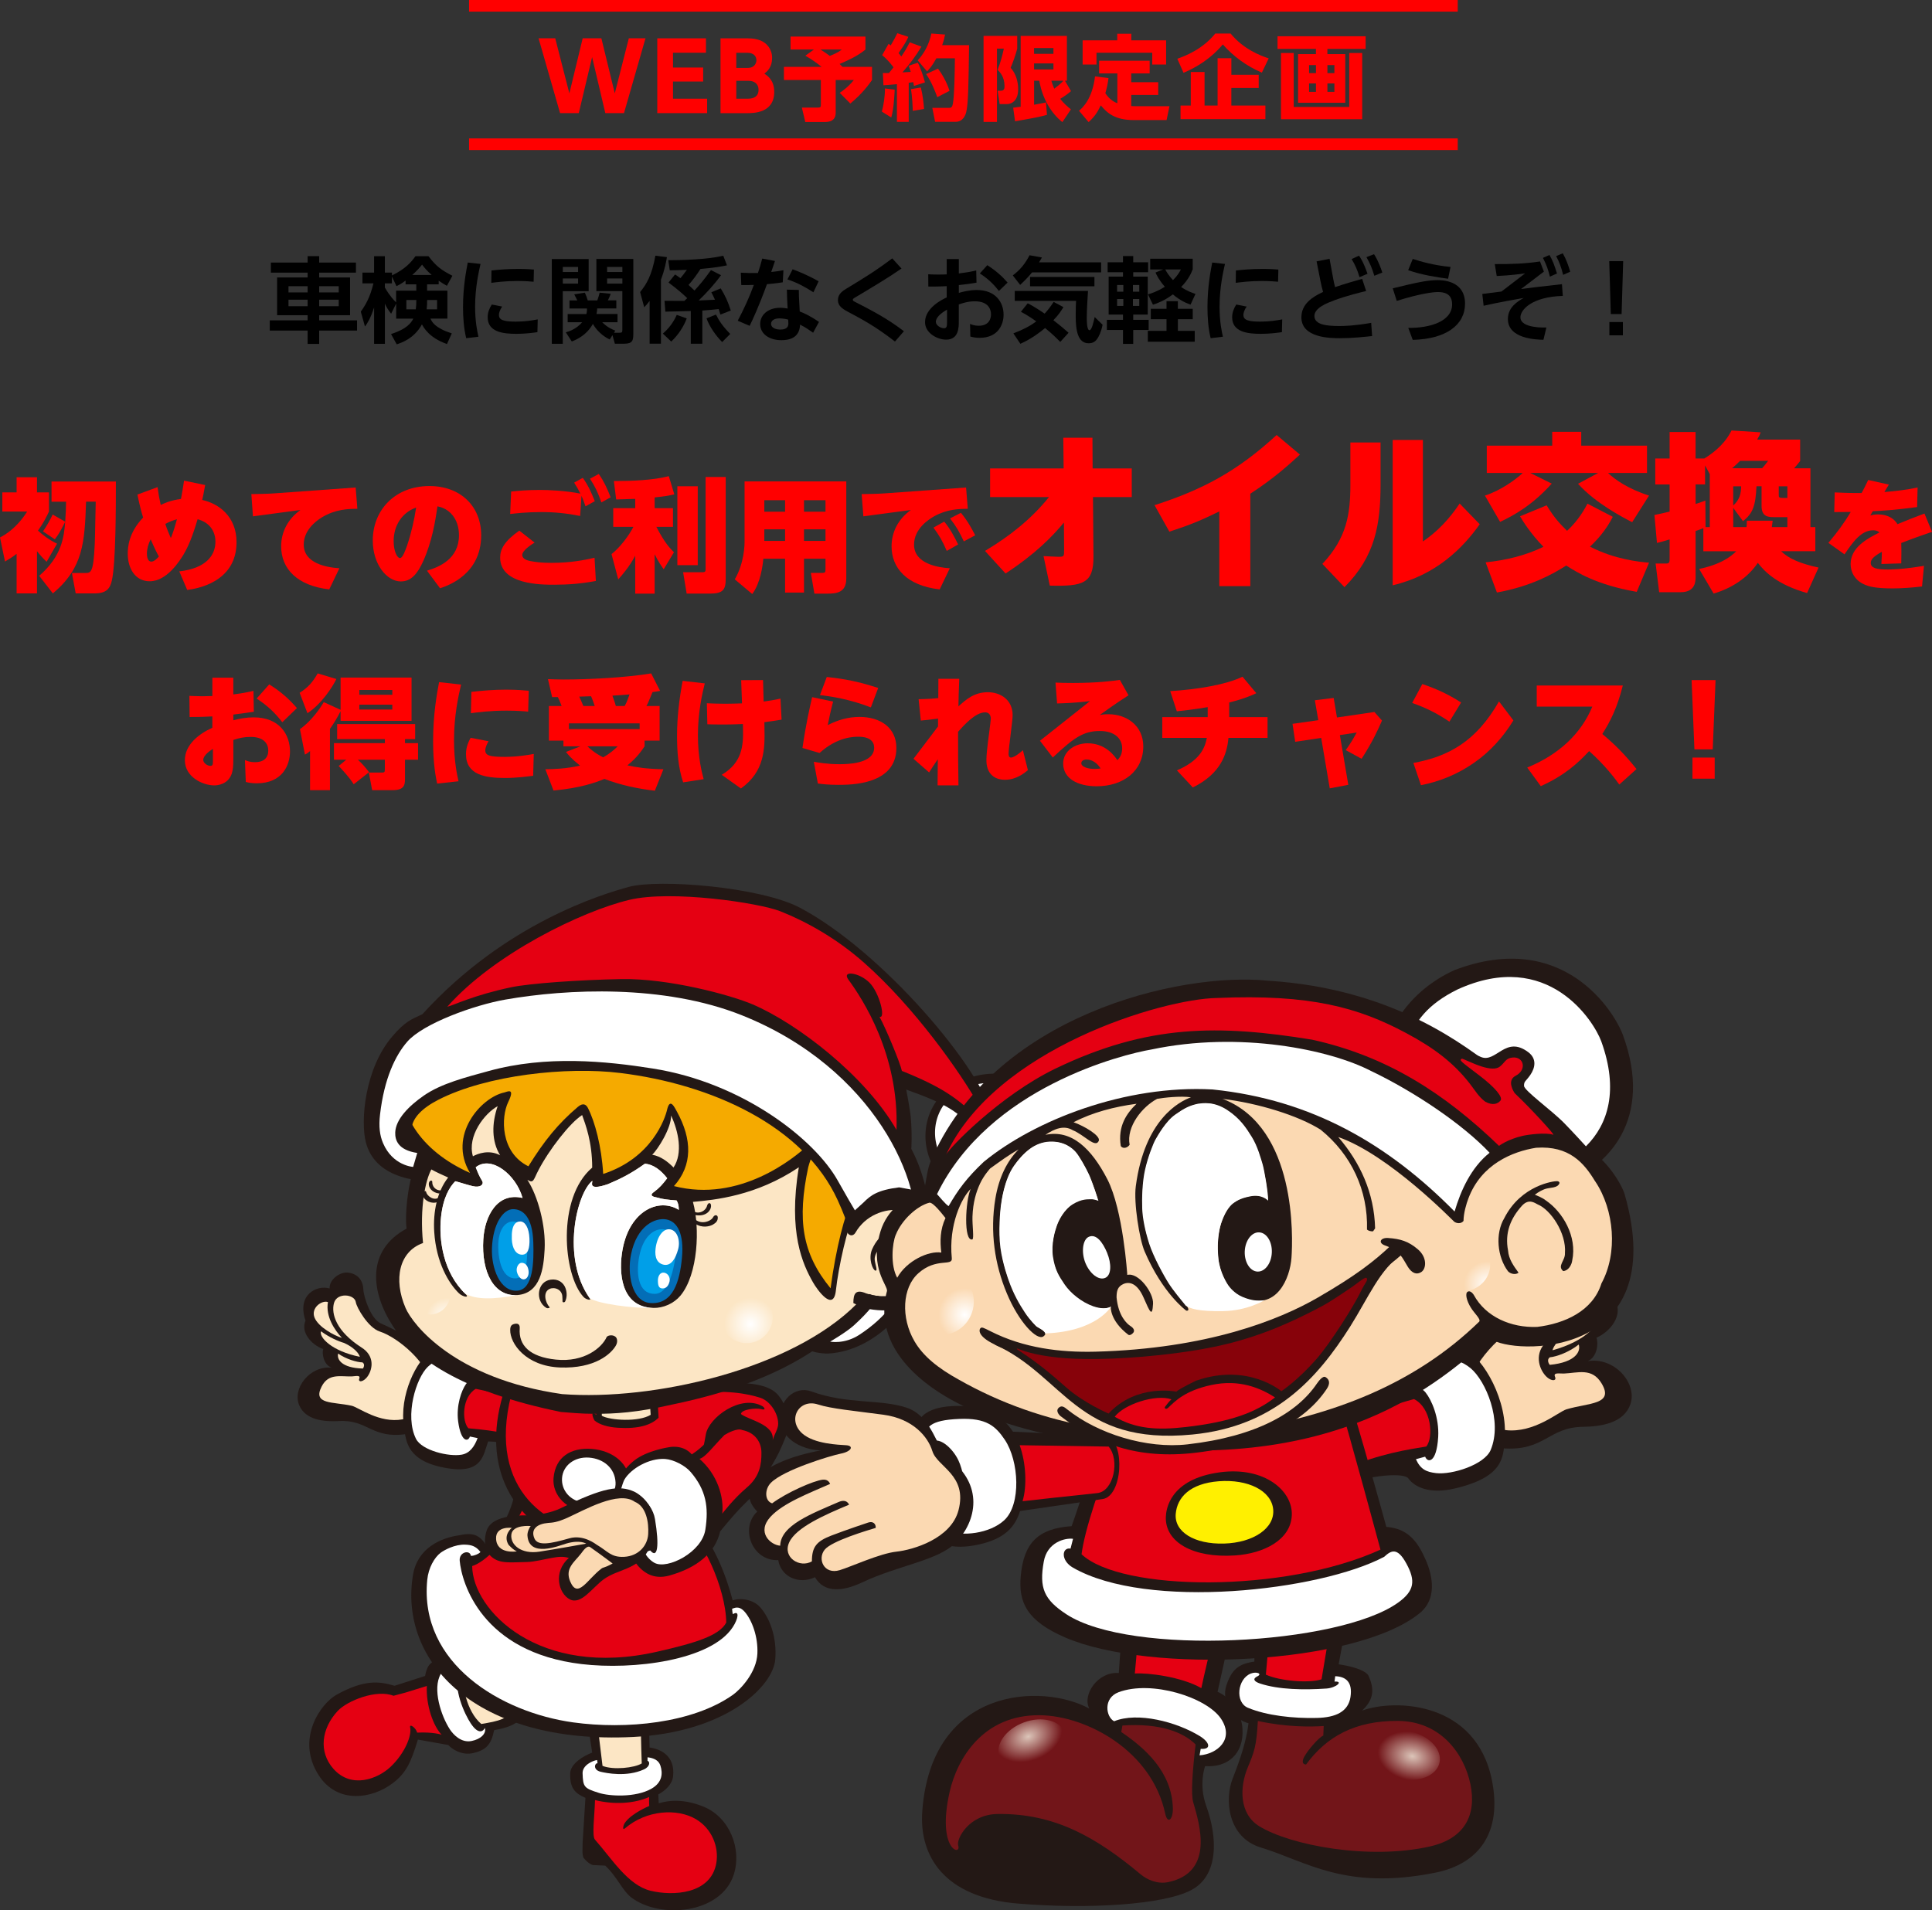 <?xml version="1.0" encoding="UTF-8"?><svg id="_レイヤー_2" xmlns="http://www.w3.org/2000/svg" xmlns:xlink="http://www.w3.org/1999/xlink" viewBox="0 0 664.37 657.02"><rect x="0" y="0" width="664.37" height="657.02" fill="#333333" stroke="none"/><defs><style>.cls-1{fill:#fff;}.cls-2{fill:#721519;}.cls-3{fill:none;stroke:red;stroke-miterlimit:10;stroke-width:4px;}.cls-4{fill:url(#_コバサンタの肌_7-2);}.cls-5{fill:#e50012;}.cls-6{fill:url(#_コバサンタの靴_6);}.cls-7{fill:#87020a;}.cls-8{fill:#fff000;}.cls-9{fill:url(#_新規グラデーションスウォッチ_25);}.cls-10{fill:#f5aa00;}.cls-11{fill:#009fe8;}.cls-12{fill:url(#_新規グラデーションスウォッチ_25-2);}.cls-13{fill:url(#_コバサンタの靴_6-2);}.cls-14{fill:#036eb7;}.cls-15{fill:#fce6c5;}.cls-16{fill:#231815;}.cls-17{fill:#fbd9b2;}.cls-18{fill:url(#_コバサンタの肌_7);}.cls-19{fill:red;}</style><radialGradient id="_新規グラデーションスウォッチ_25" cx="-7372.51" cy="-9957.88" fx="-7372.51" fy="-9957.88" r="16.02" gradientTransform="translate(3397.51 4834.89) scale(.44)" gradientUnits="userSpaceOnUse"><stop offset="0" stop-color="#fff"/><stop offset="1" stop-color="#fce6c5"/></radialGradient><radialGradient id="_新規グラデーションスウォッチ_25-2" cx="242.21" cy="422.23" fx="242.21" fy="422.23" r="9.05" gradientTransform="translate(15.9 33.15)" xlink:href="#_新規グラデーションスウォッチ_25"/><radialGradient id="_コバサンタの靴_6" cx="5119.98" cy="-346.93" fx="5119.98" fy="-346.93" r="11.88" gradientTransform="translate(5481.67 1960.39) rotate(-167.5) scale(1.01 -.7)" gradientUnits="userSpaceOnUse"><stop offset="0" stop-color="#dcc5b9"/><stop offset="1" stop-color="#721519"/></radialGradient><radialGradient id="_コバサンタの靴_6-2" cx="3129.74" cy="-1217.42" fx="3129.74" fy="-1217.42" r="11.88" gradientTransform="translate(-2312.49 2497.4) rotate(-20.39) scale(1.01 .7)" xlink:href="#_コバサンタの靴_6"/><radialGradient id="_コバサンタの肌_7" cx="1898.8" cy="2998.31" fx="1898.8" fy="2998.31" r="4.51" gradientTransform="translate(-3875.11 -5359.03) rotate(-3.94) scale(2 2.03)" gradientUnits="userSpaceOnUse"><stop offset="0" stop-color="#fff"/><stop offset="1" stop-color="#fbd9b2"/></radialGradient><radialGradient id="_コバサンタの肌_7-2" cx="1988.85" cy="2867.01" fx="1988.85" fy="2867.01" r="4.1" gradientTransform="translate(-3836.87 -4805.24) rotate(-3.94) scale(2 1.93)" xlink:href="#_コバサンタの肌_7"/></defs><g id="_内容_共通_"><path d="m105.79,118.28v-4.58h-13.02v-3.52h13.02v-1.76h-10.5v-12.99h10.5v-1.66h-12.64v-3.46h12.64v-2.21h3.97v2.21h12.64v3.46h-12.64v1.66h10.62v12.99h-10.62v1.76h13.02v3.52h-13.02v4.58h-3.97Zm-6.59-19.84v2.14h6.59v-2.14h-6.59Zm0,4.64v2.24h6.59v-2.24h-6.59Zm10.56-4.64v2.14h6.72v-2.14h-6.72Zm0,4.64v2.24h6.72v-2.24h-6.72Z"/><path d="m150.87,97.8h-4v2.18h6.98v9.6h-5.82c.51,1.15,1.5,3.2,7.33,5.09l-1.66,3.65c-6.11-2.11-8.03-5.7-8.61-6.75-2.72,4.99-7.26,6.4-8.67,6.85l-1.95-3.52c3.55-1.18,6.34-2.62,7.65-5.31h-5.89v-5.18l-1.73,3.49c-1.22-1.57-1.54-2.21-2.14-3.46v13.82h-3.71v-12.54c-1.28,3.9-2.24,5.31-3.14,6.59l-1.44-5.12c1.73-2.43,3.2-4.99,4.35-9.73h-3.78v-3.71h4v-5.63h3.71v5.63h2.43v.99c4.7-2.3,6.59-4.54,8.09-6.62h4.48c2.62,3.46,4.45,4.8,8.22,6.72l-1.89,3.46c-.8-.45-1.6-.9-2.82-1.76v1.28Zm-11.39-1.31c-1.47,1.12-2.34,1.54-3.14,1.92l-1.57-3.3v2.34h-2.43v1.44c1.79,3.07,3.17,4.42,3.87,5.12v-4.03h6.94v-2.18h-3.68v-1.31Zm3.49,9.89c.16-1.09.19-1.95.19-3.2h-3.42v3.2h3.23Zm5.47-11.81c-1.7-1.5-2.59-2.62-3.3-3.55-.8.99-1.76,2.11-3.36,3.55h6.66Zm1.86,11.81v-3.2h-3.42c0,1.44-.03,2.08-.16,3.2h3.58Z"/><path d="m165.24,90.79c-.54,2.4-1.86,7.9-1.86,14.75,0,5.12.77,8.64,1.15,10.27l-4.22.51c-.83-3.49-1.09-7.1-1.09-10.69,0-6.98,1.09-12.45,1.63-15.33l4.38.48Zm19.58,23.45c-1.54.22-4.13.58-7.26.58-4.7,0-9.86-.67-9.86-5.7,0-1.63.54-2.98,1.41-4.38l3.58.7c-1.02,1.47-1.12,2.43-1.12,2.91,0,1.66,1.54,2.27,5.79,2.27,3.2,0,5.66-.42,7.55-.77l-.1,4.38Zm-15.81-21.21c1.79-.19,4.96-.54,9.09-.54,2.72,0,4.32.13,5.5.22l-.1,4.19c-.8-.06-2.72-.26-5.6-.26-4.19,0-7.39.45-8.96.64l.06-4.26Z"/><path d="m189.76,89.09h12.67v11.07h-8.9v18.08h-3.78v-29.15Zm3.78,2.72v1.76h5.25v-1.76h-5.25Zm0,3.97v1.76h5.25v-1.76h-5.25Zm16.16,20.99c-3.78-1.76-5.47-4.77-5.82-5.38-.45.83-2.27,4.19-7.26,6.05l-2.05-3.14c1.15-.32,3.52-1.06,5.63-3.46h-4.99v-2.82h6.43c.22-.83.22-1.31.22-1.92h-6.02v-2.78h2.69c-.13-.19-.83-1.7-1.06-2.08l3.65-.58c.38.8.8,1.92.99,2.66h3.3c.32-.83.64-2.02.8-2.66l3.78.38c-.22.83-.86,2.05-.96,2.27h2.91v2.78h-6.56c-.06.7-.1,1.18-.26,1.92h7.23v2.82h-5.28c1.92,1.86,3.39,2.43,4.51,2.88l-.45.74h1.92c.9,0,.96-.26.96-1.06v-13.25h-8.93v-11.07h12.7v25.76c0,2.27-.26,3.39-3.2,3.39h-3.14l-.83-2.94-.93,1.47Zm-.93-24.96v1.76h5.25v-1.76h-5.25Zm0,3.97v1.76h5.25v-1.76h-5.25Z"/><path d="m223.39,103.49c-.83,1.09-1.18,1.5-1.86,2.18l-1.41-5.22c2.11-2.59,4.03-5.63,5.25-12.51l3.97.51c-.26,1.47-.67,4.1-2.05,7.71v22.05h-3.9v-14.72Zm12.77,6.02c-1.12,2.94-2.88,5.63-5.34,7.97l-2.88-2.75c2.02-1.73,3.68-3.9,4.77-6.43l3.46,1.22Zm-7.65-6.05c.13,0,6.27.03,6.82.03.13-.1.22-.19.99-.93-1.44-1.44-3.68-3.33-6.43-5.38l2.24-2.78c.58.38,1.09.7,1.86,1.28.74-.86,1.31-1.63,2.21-2.88-3.42.16-4.9.16-5.89.16l-.51-3.46c4.38,0,13.34-.22,18.91-1.54l1.28,3.3c-1.25.26-3.97.83-9.12,1.25-1.02,1.7-3.01,4.32-4.1,5.5,1.06.96,1.6,1.5,2.05,1.92,1.76-1.95,3.23-3.62,5.66-7.04l3.46,1.76c-2.27,3.14-4.9,6.02-7.68,8.7l5.6-.26c-.51-1.12-.77-1.66-1.25-2.56l3.23-1.34c1.6,2.66,2.43,4.42,3.46,7.62l-3.58,1.38c-.19-.67-.35-1.18-.58-1.89-1.41.16-3.23.35-5.63.51v11.42h-3.97v-11.26c-1.25.03-7.36.22-8.74.22l-.29-3.74Zm17.7,4.74c1.09,2.21,2.3,4,4.9,6.66l-2.78,2.78c-1.95-1.95-4.29-5.09-5.38-8.16l3.26-1.28Z"/><path d="m266.49,89.77c-.19.58-.86,2.53-1.28,3.78,1.73-.19,2.53-.29,4.19-.61l-.22,4.16c-2.3.38-4.83.58-5.44.64-2.78,7.68-5.02,12.42-5.95,14.33l-4.1-1.76c2.11-3.97,4-8.1,5.54-12.32-1.41.06-2.18.06-4.32.06l-.16-4.26c2.72.16,3.39.13,5.89.1.64-1.86.93-2.94,1.47-4.96l4.38.83Zm13.12,24.67c-.86-.61-2.69-1.92-4.48-2.78-.13,2.88-1.57,5.34-6.43,5.34-4.19,0-7.29-2.14-7.29-5.57,0-3.01,2.56-5.57,6.88-5.57,1.09,0,1.98.16,2.56.26-.19-2.98-.22-4.42-.26-6.5l4.1.1c0,1.6.03,2.18.32,7.42,1.18.45,3.2,1.25,6.62,3.58l-2.02,3.71Zm-11.71-4.93c-1.57,0-2.75.7-2.75,1.86,0,1.31,1.44,1.98,3.2,1.98,2.75,0,2.75-1.54,2.75-2.18,0-.19-.03-.32-.06-1.25-.93-.26-2.24-.42-3.14-.42Zm4.67-16.89c1.89.7,4.96,1.89,8.93,4.13l-1.79,3.78c-2.82-1.82-5.7-3.39-8.93-4.42l1.79-3.49Z"/><path d="m310.01,92.36c-4.51,3.14-10.27,6.56-15.04,9.41-1.7.99-1.7,1.02-1.7,1.34,0,.35.13.42,1.34,1.02,8.7,4.42,12.22,6.78,16.22,9.79l-3.07,3.55c-6.69-5.18-10.88-7.42-16.29-10.3-1.92-1.02-3.33-2.05-3.33-3.94,0-2.14,1.66-3.2,2.94-3.97,5.89-3.58,9.95-6.02,15.74-10.4l3.17,3.49Z"/><path d="m325.56,89.09h4.16v4.96c2.46-.32,3.49-.45,5.98-1.02l.1,4.19c-2.69.45-3.01.48-6.08.83v2.69c1.34-.38,3.55-.99,6.18-.99,6.53,0,9.21,4.29,9.21,8.51,0,3.1-1.66,7.94-8.29,7.94-1.5,0-2.43-.26-3.14-.45l-.1-4.35c.61.26,1.5.64,2.94.64,3.81,0,4.26-2.72,4.26-3.9,0-1.7-.83-4.51-5.57-4.51-2.37,0-4.25.64-5.5,1.09v5.73c0,2.18,0,6.37-4.38,6.37-2.88,0-7.23-2.18-7.23-6.02,0-4.9,5.86-7.78,7.46-8.51v-3.87c-.86.03-3.23.19-6.33.13l-.03-4.22c.99.06,1.92.1,3.42.1s2.3-.03,2.94-.06v-5.25Zm.1,17.41c-1.02.58-3.84,2.3-3.84,4.19,0,1.18,1.6,2.21,2.82,2.21,1.02,0,1.02-.93,1.02-2.21v-4.19Zm13.85-15.29c3.04,1.95,5.12,3.84,6.98,5.98l-2.98,2.88c-1.79-2.27-3.68-4.16-6.56-6.02l2.56-2.85Z"/><path d="m354.91,93.67c-.83,1.02-1.82,2.18-4.1,4.32l-2.53-3.26c2.56-1.98,4.13-3.84,5.76-6.94l4.26.77c-.48.8-.61,1.02-.99,1.66h21.34v3.46h-23.74Zm9.7,23.93c-.86-.86-2.56-2.62-5.22-4.77-4.29,3.52-7.1,4.77-8.51,5.41l-2.4-3.58c3.33-1.28,5.73-2.5,7.87-4.13-2.27-1.63-3.97-2.59-5.28-3.3l2.34-2.91c.9.45,2.37,1.22,5.82,3.55,1.15-1.25,1.98-2.34,3.1-4.03l3.36,1.79c-.64,1.06-1.57,2.59-3.46,4.51,2.85,2.21,4.32,3.49,5.22,4.32l-2.85,3.14Zm-15.65-17.53h25.18c-.13,1.86-.42,6.59-.42,9.22,0,.9,0,4.29.93,4.29.77,0,1.38-2.69,1.79-4.54l2.72,2.66c-.51,2.59-1.38,4.1-1.7,4.61-.54.86-1.38,1.76-3.07,1.76-3.84,0-4.48-4.58-4.48-9.47,0-2.37.06-4.19.13-5.12h-21.09v-3.39Zm27.39-4.8v3.2h-22.14v-3.2h22.14Z"/><path d="m380.89,90.21h5.28v-2.14h3.52v2.14h5.12v3.42h-5.12v1.5h4.99v13.06h-4.99v1.82h5.31v3.49h-5.31v4.77h-3.52v-4.77h-5.54v-3.49h5.54v-1.82h-4.93v-13.06h4.93v-1.5h-5.28v-3.42Zm3.26,7.81v2.3h2.14v-2.3h-2.14Zm0,4.83v2.37h2.14v-2.37h-2.14Zm5.44-4.83v2.3h2.18v-2.3h-2.18Zm0,4.83v2.37h2.18v-2.37h-2.18Zm15.46,6.94v4h5.79v3.74h-16.13v-3.74h6.43v-4h-5.41v-3.58h5.41v-2.62h3.9v2.62h5.12v3.58h-5.12Zm5.12-17.25c-.45,1.18-1.31,3.42-4,6.18,2.08,1.41,3.71,1.95,4.93,2.37l-1.7,3.68c-1.18-.42-3.46-1.28-6.08-3.52-2.98,2.24-5.44,3.1-6.85,3.55l-1.7-3.55c.96-.29,3.1-.93,5.79-2.62-2.02-2.34-2.82-4-3.2-4.9l2.62-1.06h-4.45v-3.68h14.62v3.55Zm-9.47.13c.42.8,1.12,2.02,2.66,3.68,1.63-1.6,2.24-2.75,2.72-3.68h-5.38Z"/><path d="m421.24,90.79c-.54,2.4-1.86,7.9-1.86,14.75,0,5.12.77,8.64,1.15,10.27l-4.22.51c-.83-3.49-1.09-7.1-1.09-10.69,0-6.98,1.09-12.45,1.63-15.33l4.38.48Zm19.58,23.45c-1.54.22-4.13.58-7.26.58-4.7,0-9.85-.67-9.85-5.7,0-1.63.54-2.98,1.41-4.38l3.58.7c-1.02,1.47-1.12,2.43-1.12,2.91,0,1.66,1.54,2.27,5.79,2.27,3.2,0,5.66-.42,7.55-.77l-.1,4.38Zm-15.81-21.21c1.79-.19,4.96-.54,9.09-.54,2.72,0,4.32.13,5.5.22l-.1,4.19c-.8-.06-2.72-.26-5.6-.26-4.19,0-7.39.45-8.96.64l.06-4.26Z"/><path d="m452.73,89.89l4.48-.86,1.25,6.85c.13.64.42,2.11.64,2.88,2.88-1.02,6.69-2.11,9.31-2.85l1.38,4.19c-1.92.45-6.78,1.63-11.07,3.23-2.18.83-6.72,2.5-6.72,5.34,0,3.04,4.22,3.46,8.54,3.46,1.92,0,5.38-.1,10.98-1.09l.32,4.54c-2.72.29-6.62.74-11.07.74-3.33,0-13.25-.1-13.25-7.17,0-4.67,3.9-7.1,7.46-8.74-.38-1.28-.64-2.46-.86-3.55l-1.38-6.98Zm14.62-1.95c1.02,1.5,1.79,3.07,2.91,6.21l-2.75,1.18c-.77-2.53-1.44-4.1-2.72-6.24l2.56-1.15Zm5.15-.51c.48.77,1.6,2.5,2.85,6.3l-2.75,1.12c-.83-2.72-1.47-4.26-2.72-6.4l2.62-1.02Z"/><path d="m484.28,112.77c7.46.1,15.07-2.24,15.07-8.1,0-3.84-2.98-4.22-4.9-4.22-1.54,0-5.89.45-14.14,3.04l-1.38-4.32c8.7-2.14,12.19-2.82,15.39-2.82,1.44,0,9.47,0,9.47,8.1,0,7.33-6.53,12.16-17.98,12.45l-1.54-4.13Zm13.69-16.9c-3.55-.48-8.93-1.25-13.73-2.94l1.57-3.87c2.91.93,7.3,2.21,12.99,2.75l-.83,4.06Z"/><path d="m537.4,101.77c-10.78.35-14.56,4.83-14.56,7.36,0,3.87,8.45,3.52,8.93,3.52l-1.02,4.22c-2.34-.06-12.22-.29-12.22-7.14,0-4.1,3.39-6.08,5.44-7.26-2.69.48-8.83,1.57-13.79,2.69l-.45-4.06c1.06-.13,5.66-.7,6.59-.83l8.13-6.24c-1.47.19-4.99.7-9.76.9l-.67-4.1c5.7.03,10.5-.13,15.55-.9l1.34,3.49-7.84,5.98c5.18-.67,5.31-.67,14.05-1.66l.29,4.03Zm-4.58-14.08c1.18,2.02,1.7,3.55,2.59,6.37l-2.43,1.09c-.7-2.75-1.18-4.03-2.4-6.46l2.24-.99Zm4.58-.58c1.18,2.08,1.82,3.87,2.56,6.34l-2.43,1.09c-.67-2.66-1.22-4.16-2.4-6.46l2.27-.96Z"/><path d="m558.17,89.8l-.54,18.21h-3.71l-.54-18.21h4.8Zm-4.74,20.96h4.64v4.58h-4.64v-4.58Z"/><path class="cls-19" d="m16.04,193.22c-.97-.92-2.06-2.02-3.32-3.65v14.53h-7.01v-13.61c-1.43,1.09-2.35,1.68-3.99,2.65l-1.72-8.28c5.38-2.77,8.44-7.48,9.32-8.91H.8v-6.6h4.91v-5.21h7.01v5.21h4.12v6.6c-.8,1.68-1.76,3.74-3.78,6.55,1.51,1.39,3.7,3.15,6.55,4.49l-3.57,6.22Zm1.68-20.67v-6.93h22.13c0,8.36,0,28.02-1.39,34.07-.63,2.69-1.76,4.41-6.05,4.41h-6.38l-1.3-7.02h4.49c2.06,0,2.9,0,3.36-9.91.13-2.31.25-12.56.34-14.62h-3.32c-.5,14.11-.97,22.77-11.42,31.55l-4.7-6.05c7.81-6.76,8.52-13.4,8.94-18.57-1.89,3.7-2.44,4.54-3.57,6.01l-4.07-2.73c1.22-1.68,2.69-4.37,3.32-5.8l4.33,2.48c.21-2.86.25-4.83.29-6.89h-5Z"/><path class="cls-19" d="m70.55,166.84c-.55,3.02-.67,3.61-1.01,5.12,5.63,1.22,11.8,5.63,11.8,14.53,0,14.11-14.28,16.05-16.96,16.42l-2.73-6.39c9.03-1.01,12.43-5.38,12.43-10.21,0-3.65-2.06-6.64-6.13-7.73-1.81,6.09-3.15,9.28-4.83,12.14-1.3,2.14-5.71,9.2-11.63,9.2-5.17,0-7.56-4.66-7.56-9.49,0-2.06.25-7.18,5.29-12.43-.67-2.14-1.05-3.57-1.97-7.9l6.93-2.56c.38,2.77.55,3.65,1.09,6.13,1.05-.5,3.32-1.6,6.97-2.06.55-3.11.63-3.44,1.05-6.3l7.26,1.51Zm-18.73,18.65c-.8,1.51-1.3,3.32-1.3,4.87,0,2.35.92,2.81,1.51,2.81.97,0,1.97-1.05,2.6-1.76-.71-1.3-1.55-2.94-2.81-5.92Zm5.04-5.29c.59,1.85,1.01,2.86,1.89,4.87.5-1.22,1.13-2.98,2.1-6.47-1.3.34-2.56.8-3.99,1.6Z"/><path class="cls-19" d="m122.3,167.68l.59,7.31c-3.15.04-7.52.13-12.18,2.94-2.44,1.47-6.26,4.66-6.26,9.37,0,6.51,7.89,7.86,12.26,8.15l-3.49,7.27c-11.04-1.26-16.54-7.1-16.54-14.83,0-4.96,2.35-9.41,6.63-12.48l-16.33,2.18-.55-7.65c1.97-.04,5.79-.08,7.89-.25l27.97-2.02Z"/><path class="cls-19" d="m146.83,196.28c4.12-1.26,11-3.95,11-12.22,0-2.52-.71-5.42-2.81-7.52-1.68-1.68-3.44-2.14-4.58-2.39-.76,5.17-1.85,12.06-4.91,18.86-1.93,4.28-4.12,6.97-7.68,6.97-4.87,0-9.66-5.92-9.66-14.07,0-10.5,7.68-18.74,19.48-18.74,10.75,0,17.8,7.02,17.8,16.93,0,13.57-11.63,17.39-14.15,18.23l-4.49-6.05Zm-11.46-10.17c0,3.53,1.22,5.84,2.18,5.84s1.97-3.02,2.44-4.33c1.43-4.24,2.44-8.65,3.11-13.06-4.79,1.72-7.73,6.09-7.73,11.55Z"/><path class="cls-19" d="m183.83,186.62c-.76.46-4.24,2.65-4.24,4.24,0,1.47,1.89,1.93,2.73,2.1,1.89.34,3.57.63,7.31.63,6.63,0,11.38-.97,14.82-1.76l.46,7.98c-4.79.92-9.41,1.3-14.28,1.3-4.58,0-18.64,0-18.64-9.33,0-2.94,1.51-5.71,6.59-9.28l5.25,4.12Zm16.59-22.26c1.76,2.48,2.81,4.7,4.12,8.02l-3.19,1.76c-.71-2.1-1.01-2.69-1.39-3.61l-.46,6.93c-4.66-.92-8.69-1.34-13.4-1.34-5.04,0-8.86.46-10.67.67l.34-7.73c2.39-.25,5.54-.55,9.95-.55,3.07,0,8.69.25,13.86,1.26-.63-1.26-1.09-2.1-2.14-3.78l2.98-1.64Zm5.5-1.34c1.76,2.56,2.73,4.66,4.07,8.02l-3.19,1.76c-1.18-3.4-2.06-5.25-3.91-8.15l3.02-1.64Z"/><path class="cls-19" d="m218.44,171.58c-1.6.04-5.17.17-6.55.21l-.8-6.34c5.92,0,13.52-.25,18.9-1.68l1.89,6.26c-1.76.42-3.02.67-6.76,1.05v3.7h6.3v6.43h-5.71c2.94,5.67,4.75,7.44,6.05,8.74l-3.53,5.84c-.92-1.3-1.76-2.44-3.11-5.17v13.57h-6.68v-13.06c-2.02,3.82-4.41,6.55-5.84,8.15l-2.31-8.7c4.54-3.65,7.35-8.99,7.52-9.37h-6.93v-6.43h7.56v-3.19Zm21.5-4.33v27.14h-7.01v-27.14h7.01Zm9.62-3.19v34.99c0,3.86-.97,5.12-5.58,5.12h-7.85l-1.22-7.35h6.51c1.18,0,1.22-.34,1.22-1.13v-31.63h6.93Z"/><path class="cls-19" d="m291.01,199.06c0,4.79-3.44,5.12-6.51,5.12h-4.45l-1.22-7.14h3.95c.92,0,1.09-.21,1.09-1.26v-3.61h-7.39v11.64h-6.51v-11.64h-7.47c-.25,2.52-1.01,8.4-3.82,12.14l-6-5.04c3.28-5.71,3.36-11.8,3.36-13.11v-20.58h34.98v33.48Zm-21.04-27.01h-7.14v3.95h7.14v-3.95Zm0,10h-7.14v3.99h7.14v-3.99Zm13.9-10h-7.39v3.95h7.39v-3.95Zm0,10h-7.39v3.99h7.39v-3.99Z"/><path class="cls-19" d="m332.21,167.68l.59,7.31c-3.19.04-7.22.17-11.51,2.56-1.81,1.01-6.97,4.24-6.97,9.79,0,6.55,8.23,7.86,12.3,8.11l-3.49,7.27c-11.46-1.3-16.54-7.48-16.54-14.79,0-4.7,2.06-9.24,6.63-12.52l-16.33,2.18-.59-7.65c2.02-.04,5.79-.08,7.94-.25l27.97-2.02Zm-7.52,11.72c2.18,2.6,3.65,5.54,4.79,7.86l-3.91,2.23c-1.43-3.32-2.56-5.33-4.58-8.02l3.7-2.06Zm5.75-3.02c2.18,2.6,3.7,5.38,4.91,7.73l-3.91,2.1c-1.55-3.28-2.52-5.04-4.75-7.9l3.74-1.93Z"/><path class="cls-19" d="m338.73,189.47c8.29-4.93,15.95-10.96,21.98-18.5h-20.24v-9.86h25.29l-.12-10.56h10.03l.06,10.56h13.46v9.86h-13.34l.17,20.42c.06,9.28-3.54,10.32-15.02,10.03l-2.15-10.15c1.22.06,4.35.23,5.16.23,1.97,0,1.91-.17,1.91-2.61l-.06-9.16c-4.06,4.87-9.74,10.73-20.07,17.52l-7.08-7.77Z"/><path class="cls-19" d="m429.96,201.59h-10.67v-25.69c-6.15,3.02-9.86,4.58-17.17,6.96l-5.1-9.11c16.53-5.34,28.36-11.6,41.99-24.13l8,6.73c-3.13,2.9-8.58,7.95-17.05,13.46v31.78Z"/><path class="cls-19" d="m474.74,152.18v14.33c0,13.8-1.8,24.82-12.41,35.44l-7.6-8c8.41-8.93,9.63-17.17,9.63-27.2v-14.56h10.38Zm14.56-.87v34.92c2.15-1.51,7.31-5.05,12.64-13.05l6.9,7.13c-5.57,7.89-14.79,17.46-29.93,21v-49.99h10.38Z"/><path class="cls-19" d="m561.27,179.61c-3.02-1.57-12.53-6.44-18.62-13.22l6.9-3.71h-23.32l7.37,3.65c-6.79,7.6-13.34,11.08-17.75,13.17l-5.22-9.05c5.45-1.74,10.67-5.57,12.99-7.77h-12.35v-9.4h22.5v-4.76h9.98v4.76h22.62v9.4h-13.4c2.26,2.15,6.67,5.39,14.09,7.77l-5.8,9.16Zm-29.41-5.8c2.61,4.29,4.64,6.44,7.02,8.76,4.06-3.71,6.21-7.83,7.02-9.34l8.7,4.52c-2.38,4.76-5.63,8.18-7.83,10.27,8.58,4.41,16.88,5.22,20.3,5.51l-4.23,10.03c-13.8-2.38-20.71-6.79-24.24-9.05-4.58,2.9-12.01,7.13-23.84,9.28l-3.89-10.38c6.9-.7,13.69-2.32,19.89-5.34-4.47-4.58-7.13-8.93-8.06-10.5l9.16-3.77Z"/><path class="cls-19" d="m585.75,181.64c-.93.41-1.74.7-2.67.99v15.6c0,1.68,0,5.45-5.16,5.45h-7.37l-1.22-9.86h3.77c1.04,0,1.04-.81,1.04-1.62v-6.67c-1.86.58-2.78.81-4.35,1.22l-.87-9.63c1.74-.35,3.36-.7,5.22-1.16v-9.34h-4.93v-8.93h4.93v-9.11h8.93v9.11h3.02c6.44-4,8.47-7.95,9.34-9.63l10.03.64c-.35.93-.52,1.33-1.22,2.49h14.79v7.37c-.23.29-1.16,1.51-2.09,2.49h5.63v20.24h1.68v8.29h-11.77c2.67,2.61,6.73,4.29,12.88,5.63l-3.94,8.76c-10.09-2.84-14.5-7.19-16.94-10.38-3.6,5.28-9.11,8.76-15.2,10.56l-4.99-8.47c2.15-.46,8.64-1.86,12.76-6.09h-11.31v-7.95Zm2.2-18.56l-1.62-3.02v6.55h-3.25v6.73c1.22-.41,2.61-.87,3.36-1.16l.06,9.11h1.45v-18.21Zm17.98-2.03c.64-.64.75-.81,2.09-2.55h-9.63c-1.45,1.45-2.09,1.97-2.78,2.55h10.32Zm-9.92,20.24h4.58c.06-.35.06-.58.12-2.2h8.87c-.17,1.28-.23,1.62-.29,2.2h5.34v-3.42h-4.58c-1.97,0-4.29-.12-4.29-3.83v-6.79h-1.74c-.35,6.84-1.22,9.22-4.64,12.01l-3.36-4.58v6.61Zm0-7.42c2.32-2.09,2.67-4.18,2.73-6.61h-2.73v6.61Zm15.66-6.61v2.84c0,.93.06,1.16,1.39,1.16h1.57v-4h-2.96Z"/><path class="cls-19" d="m649.55,166.67c-.34.5-.46.71-1.55,2.56,4.12-.34,7.22-.71,11.42-1.55l-.17,6.72c-7.6,1.01-11.25,1.22-15.24,1.43-.13.25-.71,1.22-.84,1.43.59-.13,1.43-.34,2.65-.34,3.36,0,5.58,1.51,6.68,3.36,4.62-1.89,5.12-2.1,9.28-3.65l2.6,6.3c-3.91,1.3-9.49,3.36-10.58,3.82.08,2.23.04,3.53,0,7.02l-6.84.21c.13-1.97.13-2.6.17-4.2-2.6,1.47-3.82,2.52-3.82,3.82,0,1.76,1.93,2.27,5.79,2.27.76,0,5.21,0,12.51-1.26l-.67,7.1c-3.15.38-6.89.67-10.16.67-6.13,0-8.19-.76-9.28-1.18-3.74-1.47-5.12-4.54-5.12-7.18,0-5.8,5.79-8.78,9.91-10.88-.8-.76-1.85-.76-2.14-.76-4.2,0-7.01,4.12-9.87,8.28l-5.54-3.95c2.81-3.32,5.46-6.85,7.68-10.63-2.02.04-2.86.04-5.67.04l.17-6.76c1.93.08,4.37.21,7.43.21h1.81c.76-1.34,1.13-2.14,2.27-4.49l7.14,1.6Z"/><path class="cls-19" d="m73.01,233.08h7.22v5.76c3.02-.38,4.7-.71,6.93-1.22l.13,7.18c-3.36.5-4.62.67-7.05.97v1.97c2.27-.63,4.62-1.01,7.01-1.01,8.9,0,12.47,5.97,12.47,11.72,0,4.62-2.52,10.96-11.46,10.96-1.76,0-2.86-.25-3.74-.46l-.29-7.52c.76.29,1.72.71,3.44.71.8,0,4.58,0,4.58-3.99,0-2.14-1.3-4.7-6.09-4.7-2.06,0-3.99.38-5.92,1.05v6.22c0,2.86-.13,4.12-.55,5.38-1.3,3.78-5.04,4.03-6,4.03-3.99,0-10.12-2.9-10.12-8.65,0-5.42,4.96-9.16,9.45-11.17v-3.91c-3.61.21-6.63.21-7.81.21l-.08-7.27c1.22.04,2.77.13,4.54.13.46,0,2.81-.08,3.36-.08v-6.3Zm.21,24.49c-.67.42-3.32,2.1-3.32,3.82,0,.97,1.3,2.02,2.48,2.02.84,0,.84-.59.84-1.97v-3.86Zm19.36-22.18c4.2,2.6,7.01,5.25,9.53,8.15l-5.04,4.87c-2.39-3.11-4.91-5.59-8.82-8.15l4.33-4.87Z"/><path class="cls-19" d="m103.04,238.29c2.94-1.89,4.45-3.61,6.21-6.68l6.42,1.93c-1.34,2.81-5.25,8.74-9.95,11.76l-2.69-7.02Zm14.07,6.34c-1.05,2.1-2.27,4.12-3.65,6.05v21.09h-6.84v-13.44c-.63.55-.92.76-1.76,1.22l-1.72-8.78c3.82-2.6,7.1-7.35,8.19-9.28l5.79,2.65v-11.09h24.4v14.87h-24.4v-3.28Zm1.97,16.68h-4.24v-5.71h17.51v-1.39h-16.42v-5.17h26.83v5.17h-3.49v1.39h4.49v5.71h-4.49v6.64c0,2.27-.46,3.82-4.33,3.82h-6.97l-1.13-6.05h4.45c.97,0,1.05-.17,1.05-1.26v-3.15h-9.28c1.51,1.34,2.65,2.73,3.86,4.28l-5.29,4.16c-1.47-2.44-4.45-5.54-5.17-6.3l2.6-2.14Zm4.49-23.99v1.64h11.34v-1.64h-11.34Zm0,5.04v1.68h11.34v-1.68h-11.34Z"/><path class="cls-19" d="m158.56,235.44c-.84,3.61-2.44,10.54-2.44,19.16,0,7.18,1.09,12.06,1.55,14.11l-7.35.8c-.46-2.18-1.39-6.76-1.39-14.53,0-9.37,1.34-16.55,2.06-20.37l7.56.84Zm24.78,31.38c-1.64.21-5.54.76-9.7.76-6.84,0-13.4-1.09-13.4-8.19,0-2.6.97-4.45,1.6-5.63l6.17,1.18c-.55.92-1.13,2.14-1.13,3.15,0,1.81,1.68,2.23,6.72,2.23,4.33,0,8.4-.71,9.95-1.01l-.21,7.52Zm-21.25-28.86c4.12-.46,7.85-.76,12.01-.76,3.74,0,6.26.25,7.73.38l-.21,7.18c-1.22-.13-3.86-.34-7.47-.34-5.84,0-9.99.59-12.22.88l.17-7.35Z"/><path class="cls-19" d="m193.13,242.83c-.59-1.55-.88-2.27-1.3-3.07h-1.97l-1.43-6.18c1.3.04,2.94.13,5.42.13,8.69,0,21.63-.67,30.07-2.1l3.07,6.01c-1.09.21-1.18.21-2.6.42-1.51,3.74-1.68,4.03-2.1,4.79h4.54v11.89h-5.17v1.97c-.97,1.43-2.65,3.95-5.92,6.55,3.07.67,6.59,1.22,12.39,1.34l-2.94,7.39c-5.92-.71-11.76-1.93-17.34-4.07-3.07,1.26-8.27,3.15-17.51,3.99l-2.81-7.31c2.94-.04,7.18-.17,11.93-1.26-3.07-2.44-4.03-3.7-4.83-4.7l4.96-1.93h-5.84v-1.97h-5v-11.89h4.41Zm26.83,5.97h-24.31v1.97h24.31v-1.97Zm-15.45-5.97c-.04-.13-.8-2.44-1.26-3.36l-4.07.13c.13.25,1.01,2.18,1.43,3.23h3.91Zm-2.52,13.86c2.44,2.27,4.24,3.19,5.42,3.78,2.56-1.43,3.91-2.73,5-3.78h-10.41Zm12.81-13.86c.55-1.01.8-1.47,1.68-3.99-2.48.21-4.37.34-5.88.42.88,2.56,1.01,2.86,1.18,3.57h3.02Z"/><path class="cls-19" d="m242.35,235.06c-.84,3.4-2.35,9.91-2.35,17.77s1.39,12.94,1.97,15.16l-7.05,1.09c-1.72-5.17-2.1-10.63-2.1-16.09,0-6.3.76-12.6,1.93-18.82l7.6.88Zm20.53,15.29c.17,7.31.04,15.04-8.1,20.84l-6.59-4.7c6.93-4.16,7.47-9.75,7.31-15.92l-.04-1.55c-1.18.04-3.32.17-7.05.17-2.31,0-3.61-.04-5.17-.08l-.17-7.23c1.68.08,3.65.17,6.34.17,2.27,0,4.03-.08,5.75-.13l-.29-7.98,7.52-.04.21,7.39c2.1-.29,3.49-.5,5.79-1.01l.38,7.23c-2.06.34-3.07.5-5.92.88l.04,1.97Z"/><path class="cls-19" d="m286.49,241.28c-.88,3.36-1.51,6.34-1.85,8.11,3.49-1.76,7.01-2.81,10.92-2.81,7.14,0,12.68,3.65,12.68,10.67,0,12.69-15.66,12.69-20.03,12.69-3.28,0-5.46-.25-6.97-.46l-1.39-7.48c1.39.25,4.66.84,8.78.84,2.56,0,11.97-.08,11.97-5.67,0-3.74-4.33-3.78-5.46-3.78-1.55,0-7.18.04-13.31,5.59l-5.88-1.72c1.18-8.19,2.48-13.82,3.32-17.48l7.22,1.51Zm12.98,2.02c-7.56-2.9-13.52-3.74-17.51-4.24l2.35-6.22c6.26.67,11,1.6,17.68,3.78l-2.52,6.68Z"/><path class="cls-19" d="m315.89,240.48c3.02-.04,4.79-.17,6.76-.38l.04-6.64h7.18c-.21,4.96-.21,5.59-.29,9.49,2.48-2.23,5.33-4.87,10.12-4.87,4.24,0,8.52,2.52,8.52,7.9,0,2.1-1.39,11.34-1.39,13.23,0,.38,0,1.34.8,1.34,1.26,0,3.57-2.02,4.12-2.52l1.72,6.85c-1.22,1.05-4.07,3.32-7.85,3.32-4.03,0-6.42-2.44-6.42-6.72,0-1.81.29-4.16.5-6.01.13-.97,1.01-7.69,1.01-8.23,0-.34,0-2.23-1.97-2.23-3.4,0-7.43,4.62-9.28,6.68,0,8.53,0,9.49.13,18.44h-7.18l.08-8.99c-1.72,2.52-1.81,2.65-2.98,4.54l-5.38-4.7c1.47-1.93,7.47-9.87,8.44-11.13v-2.69c-2.81.38-3.95.5-5.92.67l-.76-7.35Z"/><path class="cls-19" d="m357.64,254.76l17.17-13.61c-5.33.63-8.52.71-11.3.8l-.55-7.18c1.6.08,3.28.13,5.96.13,8.57,0,13.77-.71,16.17-1.05l2.98,5.29c-4.79,3.07-8.86,6.05-9.87,6.76.8-.13,1.64-.25,2.94-.25,6.3,0,12.01,3.91,12.01,11.09,0,8.4-6.84,13.69-16.04,13.69-6.55,0-11.51-2.69-11.51-7.81,0-4.45,4.24-6.97,8.4-6.97,6.3,0,9.32,4.49,10.25,5.8.63-.71,1.64-1.76,1.64-4.07,0-3.32-2.56-5.96-7.68-5.96-5.63,0-8.94,2.31-16.17,9.12l-4.41-5.75Zm16,6.47c-1.47,0-1.81.88-1.81,1.22,0,1.43,2.56,2.02,4.54,2.02.97,0,1.6-.08,2.1-.17-1.13-1.81-2.9-3.07-4.83-3.07Z"/><path class="cls-19" d="m422.69,246.65h13.19v7.14h-13.44c-.5,5.46-2.56,12.27-12.26,17.05l-5.46-5.88c7.64-3.28,9.57-7.39,10.29-11.17h-15.33v-7.14h15.62v-3.44c-.55.08-4.33.8-10.62,1.43l-2.27-6.93c9.32-.59,19.06-2.18,24.86-4.96l4.75,5.67c-3.78,1.81-7.94,2.86-9.32,3.19v5.04Z"/><path class="cls-19" d="m472.63,244.89l2.6,2.94c-1.34,3.15-3.32,7.44-7.01,13.15l-5.46-2.98c1.72-2.39,2.44-3.65,3.78-6.05l-5.79.88,2.9,17.1-6.38,1.22-2.94-17.35-8.94,1.34-.92-6.18,8.86-1.26-1.18-6.85,6.47-.8,1.13,6.72,12.89-1.89Z"/><path class="cls-19" d="m498.42,248.21c-4.24-2.86-8.02-4.75-12.81-6.43l3.49-6.51c4.87,1.64,8.86,3.49,13.35,6.34l-4.03,6.6Zm22-.42c-3.53,5.76-8.06,10.8-13.61,14.62-5.46,3.82-11.67,6.39-18.18,7.65l-2.6-7.65c11.88-2.18,21.5-7.23,29.44-21.17l4.96,6.55Z"/><path class="cls-19" d="m556.84,269.84c-1.3-1.81-4.83-6.6-10.37-11.51-3.86,4.16-8.48,8.4-16.63,12.06l-4.66-6.39c11.04-4.54,18.56-11.76,22.38-20.96h-19.11v-7.27h29.6c-1.93,7.73-4.37,12.48-7.05,16.68,6.17,5.08,9.99,9.87,11.76,12.06l-5.92,5.33Z"/><path class="cls-19" d="m589.94,233.92l-.97,23.82h-6.3l-.97-23.82h8.23Zm-7.94,26.63h7.64v7.27h-7.64v-7.27Z"/><path class="cls-19" d="m199.02,38.9h-6.43l-7.39-25.73h5.73l4.86,18.94,4.58-18.94h6.43l4.61,18.94,4.83-18.94h5.73l-7.39,25.73h-6.43l-4.54-19.26-4.58,19.26Z"/><path class="cls-19" d="m241.8,23.22v4.83h-10.37v5.89h11.74v4.96h-17.15V13.18h16.74v4.96h-11.33v5.09h10.37Z"/><path class="cls-19" d="m257.09,13.18c1.92,0,3.39.32,4.42.74,2.21.9,4,3.01,4,6.02,0,3.17-1.66,4.58-2.66,5.41,1.06.67,3.39,2.21,3.39,6.24,0,7.33-7.1,7.33-9.41,7.33h-9.06V13.18h9.31Zm-3.9,4.96v5.22h3.94c2.46,0,2.98-1.82,2.98-2.62,0-.93-.45-2.59-3.23-2.59h-3.68Zm0,9.66v6.14h3.94c.83,0,3.71,0,3.71-3.04,0-2.27-1.7-3.1-3.39-3.1h-4.26Z"/><path class="cls-19" d="m279.91,17.02h-8.06v-4.45h25.76v4.48c-2.66,2.18-5.76,3.62-8.9,4.96.19.16.83.8,1.02.99h10.14v4.51c-.96,1.38-3.17,4.54-7.46,8.1l-3.65-3.68c.67-.45,2.91-1.95,4.86-4.42h-6.24v11.23c0,1.89-.93,3.23-3.71,3.23h-6.75l-1.18-4.96h5.31c1.22,0,1.22-.22,1.22-1.15v-8.35h-12.7v-4.51h12.96c-2.27-1.89-4.54-3.23-5.6-3.84l2.98-2.14Zm2.21,0c1.25.77,2.21,1.47,3.23,2.21,2.82-1.12,3.62-1.79,4.13-2.21h-7.36Z"/><path class="cls-19" d="m307.66,30.84c-.03.8-.26,6.59-1.18,9.57l-3.23-2.02c.61-2.21,1.09-5.41,1.06-7.97l3.36.42Zm-4.06-5.73c.99.03,1.47.03,2.11,0,.99-1.25,1.28-1.63,1.54-1.95-.29-.38-1.76-2.46-3.9-4.19l2.21-3.9c.38.26.51.35.74.54.96-1.66,1.41-2.43,2.27-4.19l3.78,1.25c-.38.9-.86,2.02-3.36,5.6.22.29.48.58.96,1.15,1.57-2.3,2.27-3.71,2.88-4.86l4.03,1.47c-1.89,3.17-4.1,6.11-6.53,8.86.38-.03,2.4-.13,2.85-.16-.42-1.34-.48-1.54-.74-2.11l3.17-1.06c.83,1.47,2.02,5.02,2.46,6.78l-3.78,1.22c-.13-.61-.16-.83-.26-1.31-.32.06-.58.1-1.54.22v13.44h-4.06v-12.96c-2.82.29-3.62.32-4.64.38l-.19-4.22Zm13.06,4.99c.67,2.59.99,5.73,1.09,7.39l-3.87.64c0-.61-.19-5.31-.64-7.46l3.42-.58Zm8.32-18.21c-.19.96-.38,1.95-.99,3.65h9.25c-.19,13.47-.26,19.97-.96,22.94-.26,1.12-1.12,3.42-3.68,3.42h-7.04l-.96-4.8h5.57c.8,0,1.22,0,1.5-1.44.51-2.53.64-10.46.7-15.61h-6.37c-1.41,2.56-2.3,3.52-3.2,4.51l-3.23-3.81c2.05-2.14,3.94-5.41,4.7-9.22l4.7.35Zm-2.43,11.71c1.38,1.82,3.04,4.67,3.97,7.65l-4.22,2.18c-.58-1.7-2.05-5.47-3.84-7.94l4.1-1.89Z"/><path class="cls-19" d="m338.22,12.34h11.58v4.42c-.58,2.14-1.47,4.74-2.27,6.56,1.79,1.92,2.59,4.7,2.59,7.36,0,4.96-3.39,5.12-3.74,5.12h-2.62l-.7-4.58h.9c1.15,0,1.47-.42,1.47-1.6,0-3.23-1.6-4.83-2.37-5.6.99-2.56,1.54-4.58,2.14-7.3h-2.37v25.21h-4.61V12.34Zm10.17,24.7c.67-.06,1.18-.13,2.59-.32V12.34h15.9v15.42h-.67l2.08,3.58c-.8.7-1.73,1.47-3.71,2.66,1.18,1.5,2.3,2.5,3.68,3.62l-2.94,4.38c-3.87-3.04-6.91-8.19-7.93-14.24h-1.79v8.26c2.43-.42,3.2-.61,4.1-.8l.32,4.29c-2.43.67-4.51,1.09-10.97,2.21l-.64-4.67Zm7.2-20.51v1.98h6.66v-1.98h-6.66Zm0,5.28v2.08h6.66v-2.08h-6.66Zm5.95,5.95c.26.86.48,1.6.99,2.75,1.18-.9,2.21-1.7,3.17-2.75h-4.16Z"/><path class="cls-19" d="m384.23,25.24h-6.27v-4.35h17.38v4.35h-6.34v3.04h9.28v4.38h-9.28v3.81c.54.03.86.06,1.73.06h11.42l-.99,4.77h-11.29c-6.5,0-9.18-2.46-11.33-5.06-1.22,2.56-2.27,4-4.19,5.76l-3.3-3.9c1.18-1.02,4.58-4,5.5-11.84l4.64.61c-.32,2.3-.61,3.58-1.09,5.18,1.54,2.4,3.39,3.17,4.13,3.46v-10.27Zm4.8-13.63v2.27h11.97v8.32h-4.77v-4.06h-19.17v4.06h-4.77v-8.32h11.9v-2.27h4.83Z"/><path class="cls-19" d="m433.93,24.98c-5.22-2.21-9.82-5.6-13.44-9.7-3.87,4.67-8.9,7.84-13.5,9.76l-2.14-4.83c2.91-1.02,8.7-3.3,13.05-8.67h5.28c4.45,5.41,10.21,7.58,13.09,8.54l-2.34,4.9Zm-1.09.74v4.54h-9.41v6.05h11.71v4.67h-29.18v-4.67h3.52v-11.55h4.74v11.55h4.48v-16.29h4.74v5.7h9.41Z"/><path class="cls-19" d="m469.61,16.82h-13.15v1.79h6.14v16.73h-16.22v-16.73h6.14v-1.79h-13.21v-4.35h30.3v4.35Zm-24.73,1.41v18.56h19.1v-18.56h4.45v22.78h-27.93v-22.78h4.38Zm7.65,4.16h-2.37v2.75h2.37v-2.75Zm0,6.3h-2.37v2.91h2.37v-2.91Zm6.34-6.3h-2.4v2.75h2.4v-2.75Zm0,6.3h-2.4v2.91h2.4v-2.91Z"/><line class="cls-3" x1="161.3" y1="2" x2="501.28" y2="2"/><line class="cls-3" x1="501.28" y1="49.61" x2="161.3" y2="49.61"/><path class="cls-16" d="m181.63,586.17c-1.54,4.09-2.5,7.38-11.71,8.89-1,5.05-2.81,6.81-6.99,7.85-4.2,1.04-7.56-1.39-8.78-2.73l-10.45-1.86c-2.45,8.13-4.14,11.52-8.56,14.92-7.02,5.42-19.04,7.4-25.52-2.62-8.03-12.38.59-24.72,6.21-27.79,9.48-5.19,14.48-4.61,19.85-3.02l10.5-3.38c.58-3.09,1.45-5.16,5.75-6,4.32-.85,7.27.89,8.02,2.72,1.16-.63,3.08-1.69,3.87-2.59,5.92.74,12.95,1.7,17.82,15.61Z"/><path class="cls-1" d="m166.74,594.31c-.46.99-2.08,2.64-4.88-1.6-1.99-2.99-6.38-12.1-3.93-18.19-.73-1.35-4.44-2.11-6.36,1.23-2.97,5.13.13,14.47,3.15,19.08,1.11,1.69,3.83,4.7,7.45,3.97,3.14-.62,5.13-2.55,4.57-4.49Z"/><path class="cls-15" d="m177.96,585.91c-2.27,5.5-6.97,6.09-12.46,7.04-5.19-4.42-6.8-13.83-5.84-17.11,0,0,2.92-1.1,4.95-1.97,5.48,1.28,11.98,3.99,13.35,12.04Z"/><path class="cls-5" d="m151.88,596.66c-2.87-2.95-5.43-10.09-5.1-16.79-8.76,2.76-6.88,2.15-11.47,3.38-5.8-2.33-15.9,1.67-19.21,5.24-5.51,5.97-6.67,13.97-1.44,19.89,6.2,6.98,15.28,3.48,19.69-.74,4.94-4.7,7.29-10.76,6.69-13.45-.34-1.55,1.95-.01,2.41,1.73,5.61-.27,8.43.73,8.43.73Z"/><path class="cls-16" d="m203.64,602.8c-.25-2.05-2.85-18.21-3.33-19.97-1.19-.11,21.36-8.37,22.58-1.64l.48,19.86c3.39.39,8.91,2.65,8.09,9.89-.31,2.81-2.75,4.99-5.08,6.23l.14,3.05c4.56-1.35,9.7-1.19,15.52,1.22,8.84,3.65,13.11,14.42,10.31,23.24-4.3,13.52-25.31,15.6-35.39,7.84-2.89-2.23-4.91-7.25-8.84-10.85l-3.65-.17c-1.4.24-3.36-1.97-3.71-2.39-.76-.91-.33-4.69-.42-5.17l.98-15.58c-3.51-1.53-5.4-3.24-5.24-8.42.09-3.34,4.52-5.99,7.57-7.15Z"/><path class="cls-5" d="m204.61,619.12c-.14,5.44-1.12,12.35-.02,13.6,5.81,6.57,11.32,15.67,19.1,17.58,7.66,1.88,20.78,1.28,22.64-9.54.93-5.43-1.47-11.77-6.98-15.05-6.39-3.81-17.01-3.24-24.43,3.13-1.03.88-.59-1.06-.12-1.77,2.25-3.4,8.46-5.92,8.46-5.92-.09-1.25-.04-3.09-.04-3.09-5.02,2.27-12.12,2.71-18.6,1.06Z"/><path class="cls-1" d="m222.67,604.42v1.2c.81.16,1.03,1.93-1.25,2.96-5.98,2.72-12.94,1.25-14.81.82-2.89-.66-2.05-3.13-1.13-2.92l-.14-1.13c-1.5.18-5.09,1.79-5,4.55.15,4.74.49,5.13,5.6,6.75,3.73,1.18,12.57,1.65,18.01-1.4,3.86-2.17,4-5.34,3.16-7.95-.57-1.81-2.2-2.64-4.44-2.89Z"/><path class="cls-15" d="m207.19,607.35c-.35-2.64-2.47-20.67-2.47-20.67l15.44-2.58s.35,19.41.52,22.41c-2.44,1.54-9.81,2.34-13.5.84Z"/><path class="cls-16" d="m238.76,523.5c6.85,7.63,10.96,18.43,13.19,26.94,2.49-.94,7.05-.42,9.48,2.39,3.35,3.79,5.77,10.44,5.17,17.88-.73,9.3-16.97,25.14-48.94,26.71-54.26,2.67-80.61-26.11-75.63-55.8,1.55-9.22,9.64-12.69,15.8-13.56,1.24-.18,4.15-1.05,6.54.41,1.4.86,2.47,2.27,3.08,3.75,3.58-3.15,9.56-14.38,9.44-19.35,0,0-.8-4.9.84-8.18l61.01,18.82"/><path class="cls-5" d="m236.03,525.87c-10.26,4.19-34.02,5.95-55.97-7.34-5.77,11.52-13.12,18.69-17.69,20.1.14,15.24,23.01,38.7,63.55,29.47,13.53-3.07,21.44-5.58,23.82-10.02-.16-12.16-8.7-29.67-13.71-32.22Z"/><path class="cls-1" d="m260.45,568.69c-.25,6.51-5.8,12.36-8.42,14.23-13.85,9.8-36.81,11.99-54.94,9.48-24.78-3.43-52.99-20.22-50.17-49,.41-4.2,2.5-7.75,4.59-9.33,1.28-.96,4.92-2.93,8.43-2.8,1.96.07,3.64.39,5.26,2.5,0,0-.16.43-1.43.95-1.28.52-1.84.39-1.84.39-.32-2.17-4.09-1.35-3.85,1.66.66,7.62,7.55,31.5,41.93,35.58,17.75,2.11,44.41-1.23,51.94-12.66,1.91-2.87,2.48-6.03.08-4.5-.2-.48-.27-1.88-.27-1.88.69-.13,2.25-1.31,4.35,1.09,2.53,2.92,4.59,8.6,4.34,14.29Z"/><path class="cls-16" d="m151.89,472.92c-1.92-6.28-4.97-10.53-20.99-17.78-3.25-1.46-5.79-8.69-5.96-11.71-.14-3.07-1.9-5.38-5.41-5.74-2.57-.23-6.33,2.28-6.18,5.46-4.45-1.26-11.35,2.1-8.29,11.08-1.73,3.93,1.9,8.24,6.09,9.77-.51,1.4.07,5.41,2.9,6.4-7.5-.76-13.6,7.13-11.16,12.91,2.17,5.13,8.49,5.74,13.73,5.45,9.89-.57,11.22,6.22,23.09,4.47,7.71-1.14,14.84-11.54,12.16-20.31Z"/><path class="cls-15" d="m138.44,488.17c5.76-1.05,10.41-5.56,9.68-11.71-.49-7.24-11.06-16.41-17.56-18.51-3.96-1.28-7.95-8.28-8.2-10.06-.39-2.8-6.48-3.46-7.51.28-1.02,3.73.78,9.72,9.45,15.28,4.62,2.9,3.79,7.33,2.3,9.66-1.45,2.31-3.56,2.46-3.06,1.07.53-1.39-1.35-.81-2.53-.78-3.98.12-8.04-1.16-10.41,3.49-3.22,6.26,3.95,5.18,10.36,6.61,2.35.54,9.48,6.13,17.48,4.67Z"/><path class="cls-15" d="m117.59,460.17c-2.49-2.63-5.69-7.37-4.82-12.33-2.1-.74-5.93,1.99-4.62,5.31,1.32,3.32,6.87,6.26,9.44,7.02Z"/><path class="cls-15" d="m118.25,461.87c-1.88-.54-4.87-1.81-7.86-3.98-.75,2.08,3.81,6.88,13.36,8.77,0,0-.61-2.59-5.5-4.79Z"/><path class="cls-15" d="m124.8,470.7s.99-1.4-.17-2.12c-1.87-.03-5.57-1.09-8.35-3.03-.51,1.89,1.05,4.95,8.52,5.15Z"/><path class="cls-16" d="m138.95,490.88c.64,4.91,1.06,11.9,15,14.12,12.09,1.97,12.24-4.78,13.91-9.23,4.32.07,13.3,1.43,19.08,5.39l.52-19.5-18.64-4.38c.9-5.48,1.86-9.55-4.72-11.95-7.98-2.94-11.66-2.96-15.79-.6-4.93,2.79-11.2,15.25-9.35,26.15Z"/><path class="cls-5" d="m184.37,495.87c-10.27-3.55-18.34-4.15-23.3-4.62-2.27-2.41-2.25-10.74,2.53-13.57,0,0,11.56,2.31,20.71,5.08-.74,3.5-.18,10.36.06,13.11Z"/><path class="cls-1" d="m164.24,494.62l-2.66-.54c-.5,1.76-3.05,2.24-4.04-5.25-.69-5.45,1.13-10.54,2.68-12.77,1.74-2.53,4.79-1.15,4.19.05l2.13,1.02c.92-2.68,1.83-6.76-4.34-8.41-6.15-1.66-10.63-2.78-15.08,1.38-4.03,3.84-8.03,16.82-4.07,24.77,2.04,4.03,11.34,6.26,15.77,5.44,2.71-.51,4.3-2.7,5.42-5.69Z"/><path class="cls-16" d="m189.47,527.68c-17.82-10.19-24.95-30.99-12.89-57.59,1.46,1.09,11.53,3.81,20.56,5.98,10.81,2.66,15.22,2.59,33.45.86,20.33-1.94,32.15-2.35,36.77,2.65,2.89,3.16,4.54,8.71,3.61,12.3-.63,2.44-3.1,7.67-3.1,7.67-2.37,4.71-7.08,12.8-15.61,20.04-11.36,15.14-44.98,18.29-62.79,8.1Z"/><path class="cls-15" d="m223.42,481.91c-2.84.31-13.29,1.28-16.47,1.28v3.76c2.88,1.59,12.7,2.21,16.8-.34l-.32-4.7Z"/><path class="cls-5" d="m261.8,484.66c-1.93-.49-6.86.08-7.01,1.69,2.78,2.11,11.64,3.54,10.92,8.96.62-2.09,1.89-3.89,1.89-5.59,0-3.75-2.91-7.89-6.04-8.92-4.35-1.46-12.36-2.97-23.67-1.46-3.93.53-11.94-.76-11.94-.76l.52,9.03c-2.53,2.55-6.95,3.9-13.92,3.46-3.35-.19-6.52-1.08-8.13-2.53-.17-.18-1.84-3.81.64-1.93l-.25-8.02c-16.16-2.51-22.21-3.28-27.07-5.3-12.39,35.86,7.94,51.57,25.98,53.82,21.94,2.75,34.55-7.05,38.99-33.72.97-5.81,12.08-14.03,19.58-9.68.37.23,1.4,1.44-.49.97Z"/><path class="cls-16" d="m203.52,498.35c7.15.53,13.27,5.15,12.99,12.16-.31,7-6.79,9.53-13.87,9.43-7.82-.12-12.81-5.78-12.29-11.59.64-7.3,5.99-10.55,13.18-10Z"/><path class="cls-1" d="m202.55,501.33c5.04.39,8.89,3.62,9.13,8.57.2,4.11-3.5,7.73-10.19,7.06-5.76-.57-8.49-4.66-8.22-8.57.3-4.3,4.22-7.42,9.28-7.06Z"/><path class="cls-16" d="m213.13,526.65c-2.42-5.07-4.41-17.01,5.04-24.38,4.38-3.4,11.7-4.48,11.7-4.48,0,0,4.83-1.22,8.03,2.44,7.95-5.22,7.93-10.57,15.13-11.65,0,0,7.49-1.28,11.56,7.93,2,6.35.63,11.93-7.96,20.13-3.93,3.76-8.99,10.09-8.99,10.09-1.66,7.24-7.71,12.43-17.44,15.16-11.07,3.07-14.65-10.16-17.08-15.23Z"/><path class="cls-1" d="m214.74,508.86c2.22-3.73,8.43-7.4,13.96-7.06,3.09.23,6.96,2.32,8.82,4.5,5.27,6.17,6.25,12.04,5.03,19.84-1.21,7.78-13.03,13.74-17.43,11.42-.94-.48-2.73-1.88-3.44-3.73l1.92-.56c2.54,3,3.17-1.53,1.64-10.77-1.09-6.59-8.31-10.88-12.36-7.84,0,0,1.18-4.67,1.86-5.79Z"/><path class="cls-5" d="m240.53,501.76c2.05-.52,4.7-4.28,8.59-8.2,1.07-.67,4.5-2.5,6.09-1.71,4.21.79,6.63,3.93,6.63,7.83.02,3.92-.54,8.17-5.06,11.98-4.55,3.85-8.41,8.94-8.41,8.94.62-5.61-1.58-13.39-7.84-18.84Z"/><path class="cls-16" d="m222.94,533.26c-3.92,6.82-10.42,6.31-15.39,9.97-3.96,2.92-7.73,8.89-11.64,6.84-3.8-1.98-5.85-9.37-.28-14.23-2.18-.62-3.68-.4-6.1.03-2.15.37-5.74,1.31-8.19,1.36-5.81.08-9.93.87-12.92-2.36-2.17-2.38-1.85-6.12-1.08-8.43,1.96-5.83,12.69-5.19,14.91-5.25,2.88-.06,7.55-.97,10.57-2.45,14.8-7.26,20.18-7.98,25.26-5.71,0,0,11.68,5.24,4.86,20.24Z"/><path class="cls-17" d="m202.97,532.13c-1.14-.77-2.47,1.31-3.16,2.2-2.3,2.97-5.65,5.1-3.72,9.63,2.6,6.08,5.78-.66,10.67-4.41.82-.63.79-.11,3.91-1.79,0,0-3.38-2.58-7.71-5.63Z"/><path class="cls-17" d="m214.62,535.46c-4.52.24-5.69-1.99-9.32-4.09-.36-.21-4.6-3.69-9.54-2.27-6.29,1.8-10.8,2.73-11.96.09-1.47-3.33,1.04-5.09,4.67-5.39,1.54-.12,2.97-.15,6.57-1.74,5.85-2.63,17.67-9.53,23.25-5.53,4,1.62,4.85,7.19,4.61,11.11-.23,3.92-3.26,7.55-8.27,7.82Z"/><path class="cls-17" d="m201.58,530.93s-2.05-1.45-6.88-.03c-2.71.82-12.78,4.93-13.32-2.72-.11-1.15.68-2.9,1.15-3.31,0,0-6.28-.62-6.69,2.92-.41,3.56,3.43,6.86,9.65,5.89,6.2-.96,16.1-2.76,16.1-2.76Z"/><path class="cls-17" d="m175.99,525.49s-3.18,2.52-1.08,5.87c.98.98,1.6,1.63,2.81,2.23,0,0-6.89,1.13-7.13-4.35-.21-4.48,5.4-3.74,5.4-3.74Z"/><path class="cls-16" d="m314.18,400.94c.18,1.73-1.93,7.12-2.11,8.5,6.64,1.33,13.8,10.37,12.6,21.45-1.18,11.07-9,23.33-27.87,18.92-8.74,9.03-23.66,24.62-65.73,33.29-12.26,2.8-19.78,3.17-26.42,3.17-5.06,0-8.94-.43-11.72-.63-35.13-7.12-51.08-19.15-57.89-29.65-7.5-11.6-9.2-25.88,4.78-33.42-.71-4.74.6-18.26,3.72-23.13-8.17-5.47-15.98-13.89-8.84-32.63,7.15-18.73,27.76-31.71,60.75-33.69,45.29-2.73,66.98-1.35,88.12,18.07,11.11,10.68,30.61,49.75,30.61,49.75Z"/><path class="cls-15" d="m148.34,402.21c-2.02,3.67-4.08,13.07-2.87,25.32-8.16,2.88-10.3,12.4-5.99,22.38,2.46,5.67,16.81,24.29,53.82,29.58,31.45,2.4,79-8.51,101.37-31.09,0-3.27.81-4.9,4.5-3.27,3.67,1.65,20.85,2.03,21.26-14.7.4-16.76-15.89-20.12-22.07-9.85-1.22,2.06-3.68.44-4.1-4.06-2.83,4.9-5.97,19.48-6.81,27.25-.8,7.76-6.44-.17-7.89-2.74-3.51-6.18-8.6-17.06-4.86-39.55-14.67,9.87-28.96,11.23-36.42,11.9,2.49,8.88,1.78,24.88-4.27,32.22-2.26,2.72-5.9,4.34-9.37,4.25-11.29-.28-11.98-12.46-10.54-20.17,2.51-13.42,12.54-17.78,19.33-13.56,0-1.36-.2-2.27-.75-3.23-3.17-.27-4.57-.37-6.76-1.01-3.23-.54-1.34-1.69-.89-2.02,1.7-1.3,2.8-2.48,4.41-4.61-2.13-2.68-4.55-4.68-7.64-5.02-4.89,3.5-8.43,5.23-12.73,7.05-7.13,2.44-5.2-.6-5.39-1.13-5.32,4.22-10.77,26.42-.86,40.4.65.92-1.39.39-2.15-.46-7.04-7.49-9.3-34.05,2.97-44.49,0-8.97-2.33-14.89-3.46-18.08-4.17,2.63-11.38,11.93-15.03,18.98-1.68,3.13-1.6,4.75-3.8,3.28,3.64,5.66,6.38,15.81,5.93,23.98-.34,6.38-1.37,15-9.31,15.66-7.94.67-12.49-7.62-11.76-19.17.52-8.17,4.86-16.24,13.49-14.22-2.2-7.94-10.73-14.82-16.1-10.55.75,1.92,1.24,3.1,2.2,4.68.71,1.15-.55,2.47-3.28,1.8-2.46-.6-4.81-1.43-5.95-1.67-1.96,1.97-4.18,5.61-4.89,12.25-.88,8.05.82,19.25,8.4,26.5,1.57,1.52-.97,1.01-2.26-.22-3.54-3.44-7.82-10.59-8.5-21.1-.45-6.97,1.03-13.98,4.79-18.72-2.02-.9-4.26-1.92-5.76-2.77Z"/><path class="cls-1" d="m160.06,445.02c3.89,1.96,9.32,2,17.89.39-7.94.67-12.49-7.62-11.76-19.17.52-8.17,4.86-16.24,13.49-14.22-2.2-7.94-10.73-14.82-16.1-10.55.75,1.92,1.24,3.1,2.2,4.68.71,1.15-.55,2.47-3.28,1.8-2.46-.6-4.81-1.43-5.95-1.67-1.96,1.97-4.18,5.61-4.89,12.25-.88,8.05.82,19.25,8.4,26.5Z"/><path class="cls-15" d="m162.62,397.7c1.65-.91,5.5-2.39,9.36-.36-2.96-4.79-2.91-10.96-.84-16.89-4.53,2.5-10.55,10.28-8.52,17.25Z"/><path class="cls-16" d="m193.44,447.52c-.08.52.73.52.91.09.56-1.18.75-2.83.1-4.59-.7-1.9-2.53-3.25-5.09-2.89-4.75.66-5.37,7.34-1.52,9.68.52.32,1.41.06,1.1-.28-1.38-1.47-2.41-5.12.1-6.24,1.65-.73,4.38.18,4.35,2.94,0,.61.09.97.04,1.29Z"/><path class="cls-10" d="m297.85,413.61c-.5-.48-2.73-.67-2.51-2.28.22-1.63-1.7.59-2.6,2.18-2.03,3.54-5.31,15.76-7.12,29.6-9.86-12.05-11.52-23.58-7.68-41.67.44-2.11,4.68-12.13-.09-7.57-4.77,4.51-23.59,19.88-46.09,14.07,6.43-7.17,6.27-16.03,1.05-25.56-.78-1.34-2.39-5.11-3.42-.68-.65,2.87-5.15,16.58-21.97,22.07-.55-9.47-2.83-17.96-5.26-22.72-.58-1.09-1.58-1.91-3.42-.37-6.81,5.79-11.56,11.62-17.03,20.46-9.7-4.78-9.45-16.93-6.95-22.09,2.54-5.18-.42-3.5-1.31-3.31-8.11,1.71-19.56,14.82-11.83,27.67-17.5-7.74-25.67-21.48-23.18-34.97,3.19-17.28,14.98-43.62,86.52-38.16,65.82,5.03,86.75,53.15,84.71,77.88-7.48.93-9.32,2.96-11.81,5.47Z"/><path class="cls-16" d="m311.24,422.02c-3.87,0-8.77,1.75-11.37,7.73-1.34,3.18.23,7.04,1.14,7.26.92.21,0-1.83-.21-3.65-.24-1.82,1.69-6.1,6.34-4.07,3.64,1.59,3.89,5.89,1.37,8.16-2.49,2.27.64,1.79,2.04.24,2.06-2.28,2.06-11.38-6.81-10.9,1.36-1.81,4.54-3.63,6.81-3.88,2.28-.21,1.61-.89.69-.89Z"/><path class="cls-16" d="m152.12,409.43c-2.65.21-3.54-1.7-3.47-2.88.06-.88-1.35-.63-1.18.98.15,1.56,1.93,3.08,4.21,2.97l.44-1.07Z"/><path class="cls-16" d="m151.31,411.56c-1.81,1.85-4.49-.2-4.74-1.52-.09-.47-.46-.46-.72-.25-.39.32-.52,1.5-.11,2.15.95,1.56,3.73,2.42,5.5,1.04l.07-1.43Z"/><path class="cls-15" d="m224.27,397.15c1.96-1.79,6.64-9.29,6.5-13.48,2.53,5.39,4.13,12.95.84,17.88-2.07-2.08-4.33-3.81-7.34-4.4Z"/><path class="cls-9" d="m147.8,452.11c3.88,0,7.05-3.15,7.05-7.07s-3.16-7.09-7.05-7.09-7.07,3.18-7.07,7.09,3.13,7.07,7.07,7.07Z"/><path class="cls-12" d="m256.71,461.97c4.97,0,9.03-4.02,9.03-9s-4.06-9.01-9.03-9.01-8.98,4.03-8.98,9.01,4,9,8.98,9Z"/><path class="cls-16" d="m177.02,455.32c1.32-.27,1.78.43,1.7,1.61-.42,5.78,3.44,9.77,12.43,10.69,9.81,1.02,15.83-4.13,17.44-7.7.26-.59,1.96-1.01,3.02-.18.66.51.88,1.79.19,3.02-1.54,2.76-7.09,8.05-19.28,7.57-11.65-.46-17.2-8.22-17.07-12.98.04-1.29.45-1.79,1.57-2.03Z"/><path class="cls-16" d="m332.24,371.06c12.5-4.54,24.63-.38,29.44,12.11,4.2,10.89.35,23.46-14.62,27.8-13.16,3.82-23.74-3.04-27.32-12.3-4.21-10.9.6-23.3,12.49-27.61Z"/><path class="cls-1" d="m332.74,373.86c10.01-3.64,18.96.02,23.58,9.68,3.95,8.23.29,18.82-11.7,22.28-10.55,3.05-19.02-2.44-21.89-9.86-3.37-8.74.49-18.66,10.02-22.11Z"/><path class="cls-16" d="m313.39,395.17c6.72,12.46,10.62,35.85.75,50.8-1.84,2.8-12.36,18.54-29.28,19.57-1.82.12-10.86-.75-5.3-3.97,18.9-10.97,16.38-17.06,16.41-20.46.06-8.02-4.17-20.14-7.89-28.29-11.68-25.6-43.37-39.92-74.81-43.78-18.34-2.26-45.83.67-62.52,9.21-5.7,2.92-8.79,6.27-9.16,9.61-.36,3.35.49,3.69,2.28,6.02q1.98,2.57,1.32,5.56l-1.33,6.57c-2.44-.43-15.07-1.63-18.05-13.13-1.88-7.26-.43-25.3,9.11-36.43,4.36-5.1,6.47-5.84,10.34-7.63,28.69-31.58,62.36-41.39,70.89-43.76,10.2-2.83,45.26-.08,58.94,7.15,28.34,14.96,62.87,55.88,66.22,71.93.56,2.68-3.93,8.03-6.51,4.64-4.81-6.31-9.62-9.2-23.16-14.03,0,0,1.31,6.86,1.55,9.5.53,6.06.19,10.92.19,10.92Z"/><path class="cls-1" d="m130.69,383.3c1.44-12.38,5.27-20.32,9.37-25.03,5.47-6.26,22.99-12.59,33.71-14.47,21.18-3.71,54.51-5.3,81.28,5.37,45.58,18.17,63.1,57.99,59.47,77.21-.77,4.08.08,20.24-19,32.7-5.18,3.38-10.06,2.36-10.06,2.36,0,0,5.51-3.18,8.19-5.61,10.93-9.96,9.49-13.34,9.83-16.76.81-7.82-4.78-13.96-15.37-32.97-7.93-14.24-32.75-33.71-63.56-38.58-16.36-2.6-36.73-4.59-56.41.82-7.94,2.18-16.39,4.31-22.37,8.46-5.38,3.73-9.69,8.25-9.86,12.69-.1,2.67,1,6.07,7.57,7.06l-1.41,4.8s-7.01-.38-10.34-8.16c-1.12-2.6-1.54-5.7-1.04-9.89Z"/><path class="cls-5" d="m153.82,346.26c2.25-.53,8.97-3.96,21.96-6.7,6.26-1.32,23.24-2.55,37.89-2.81,16.21-.3,37.57,5.46,45.17,8.71,15.29,6.55,38.63,24.4,49.44,43.15.94-25.83-11.65-45.01-16.51-51.65-2.45-3.32,3.64-2.51,7.15.94,3.5,3.44,5.79,12.71,3.51,11.8,2.24,4.05,7.16,15.96,7.71,18.63,13.68,5.49,18.75,9.24,25.35,15.43,1.81.31,3.67.87,1.43-3.09-6.71-11.97-22.51-34.28-39.77-49.54-9.58-8.49-20.09-14.26-28.87-17.73-7.25-2.86-37.31-7.36-51.84-3.91-16.36,3.89-46.58,18.59-62.63,36.77Z"/><path class="cls-15" d="m293.24,443.29c2.61,1.87,5.92,1.83,5.92,1.83,3.67,1.65,20.85,2.03,21.26-14.7.4-16.76-16.78-20.88-22.97-10.62l-5.31,5.07"/><path class="cls-16" d="m293.45,448.17c0-3.28.81-4.91,4.49-3.28,3.68,1.65,21.88,3.09,22.47-14.47.59-17.46-19.62-18.02-26.21-6.51-1.18,2.08-4.16.97-3.3-4.84l6.01-5.45c2.49-2.51,4.8-4.3,12.28-5.24l4.53.83c6.64,1.33,13.57,10.14,12.37,21.21-1.17,11.07-10.41,23.8-29.28,19.39l-3.36-1.64Z"/><path class="cls-16" d="m311.24,422.02c-3.87,0-8.77,1.75-11.37,7.73-1.34,3.18.23,7.04,1.14,7.26.92.21,0-1.83-.21-3.65-.24-1.82,1.69-6.1,6.34-4.07,3.64,1.59,3.89,5.89,1.37,8.16-2.49,2.27.64,1.79,2.04.24,2.06-2.28,2.06-11.38-6.81-10.9,1.36-1.81,4.54-3.63,6.81-3.88,2.28-.21,1.61-.89.69-.89Z"/><path class="cls-14" d="m183.39,427.29c.23,6.68-.04,16.09-5.35,16.61-6.14.6-9.14-7.92-8.87-14.61.33-8.42,3.88-13.41,7.25-13.41,3.38,0,6.68,2.6,6.97,11.41Z"/><path class="cls-11" d="m181.26,428.08c.16,4.67-.02,11.29-3.75,11.59-4.68.38-6.13-6.02-6.18-10.69-.09-6.52,2.7-8.86,5.06-8.87,2.35,0,4.66,1.82,4.87,7.96Z"/><path class="cls-14" d="m234.5,432.66c-.75,8.02-3.06,16.15-10.95,15.5-6.35-.52-7.93-10.09-6.54-16.78,2.03-9.91,8.35-12.64,12.1-11.97,3.79.68,6.18,4.89,5.39,13.25Z"/><path class="cls-11" d="m232.31,432.29c-.86,5.29-2.56,12.77-7.24,12.72-5.9-.05-6.26-7.42-5.29-12.7,1.36-7.38,5.35-9.75,8.27-9.52,2.92.24,5.37,2.53,4.26,9.49Z"/><path class="cls-1" d="m176,426.07c-.17-4.8,1.34-5.96,2.92-5.96,1.58,0,3.02,2.08,3.15,5.95.12,3.25-.5,5.48-2.52,5.48-2.05,0-3.44-2.03-3.56-5.48Z"/><path class="cls-1" d="m179.41,434.33c.95,0,2.08.68,2.35,2.73.22,1.58-.55,2.97-1.69,2.98-1.14,0-2.08-1.39-2.35-2.75-.27-1.37.58-2.96,1.69-2.96Z"/><path class="cls-1" d="m225.43,429.47c.5-4.13,2.63-7.16,5.16-6.61,2.54.58,3.39,4.19,2.57,6.93-.78,2.77-2.18,5.6-4.74,5.23-2.32-.37-3.38-2.4-2.99-5.55Z"/><path class="cls-1" d="m226.23,440.45c0-1.62.82-2.97,2.2-2.72,1.33.28,2.07,1.63,1.82,2.98-.31,1.35-1.03,2.44-2.39,2.44s-1.62-1.09-1.62-2.7Z"/><path class="cls-16" d="m238.48,416.55c1.31,1.11,4.13.32,4.7-1.94.15-.57.56-.89.89-.78.33.11.42.52.43.76.16,1.45-1.46,4.08-5.56,3.3l-.47-1.33Z"/><path class="cls-16" d="m238.68,419.04c2.18,2.42,5.77,1.05,6.5-.33.59-1.13,1.62-.83,1.65,0,.03,1.15-.55,1.83-1.65,2.47-.99.58-3.71,1.39-6.24-.37l-.27-1.78Z"/><path class="cls-1" d="m202.82,446.54c2.81,1.87,14.82,3.5,21.81,3.31-11.29-.28-11.98-12.46-10.54-20.17,2.51-13.42,12.54-17.78,19.33-13.56,0-1.36-.2-2.27-.75-3.23-3.17-.27-4.57-.37-6.76-1.01-3.23-.54-1.34-1.69-.89-2.02,1.7-1.3,2.8-2.48,4.41-4.61-2.13-2.68-4.55-4.68-7.64-5.02-4.89,3.5-8.43,5.23-12.73,7.05-7.13,2.44-5.2-.6-5.39-1.13-5.32,4.22-10.77,26.42-.86,40.4Z"/><path class="cls-16" d="m500.11,474.41c1.81-7.81,5.16-13.25,24.07-23.42,3.84-2.05,6.33-11.06,6.27-14.77-.09-3.75,1.85-6.72,6.11-7.43,3.11-.49,7.91,2.24,7.98,6.12,5.32-1.92,14,1.6,11.04,12.81,2.44,4.65-1.63,10.18-6.61,12.4.75,1.65.37,6.6-2.99,8.04,9.08-1.56,17.16,7.54,14.68,14.8-2.21,6.41-9.85,7.69-16.27,7.78-12.1.14-13.15,8.52-27.78,7.39-9.47-.73-19.04-12.81-16.51-23.72Z"/><path class="cls-17" d="m517.77,491.86c-7.09-.8-13.15-5.9-12.77-13.45-.01-8.86,12.11-20.92,19.85-24.02,4.71-1.9,8.98-10.75,9.14-12.95.23-3.44,7.59-4.77,9.17-.29,1.56,4.45-.13,11.9-10.24,19.39-5.38,3.93-4,9.25-1.99,11.97,1.96,2.7,4.54,2.7,3.82,1.06-.76-1.65,1.57-1.1,3.01-1.15,4.86-.21,9.7-2.1,12.98,3.38,4.44,7.35-4.38,6.64-12.06,8.92-2.82.86-11.04,8.26-20.92,7.16Z"/><path class="cls-17" d="m540.83,455.99c2.82-3.41,6.3-9.46,4.84-15.42,2.5-1.07,7.39,1.92,6.07,6.08-1.33,4.15-7.83,8.21-10.91,9.34Z"/><path class="cls-17" d="m540.16,458.12c2.24-.82,5.79-2.61,9.26-5.52,1.08,2.48-4.07,8.7-15.54,11.81,0,0,.52-3.2,6.28-6.29Z"/><path class="cls-17" d="m532.92,469.43s-1.32-1.62.04-2.6c2.28-.19,6.7-1.8,9.92-4.39.77,2.25-.88,6.12-9.97,6.99Z"/><path class="cls-16" d="m517.38,495.19c-.37,6.04-.4,12.9-17.2,16.78-8.49,1.99-13.71-.45-15.88-3.48-1.55-2.16-13.84-1-21.53,2.17,0,0-8.7-1.86-9.54-13.94-.61-8.84,4.28-8.69,4.28-8.69l22.34-6.9c-1.56-6.6-3.05-11.47,4.75-14.95,9.49-4.25,13.97-4.58,19.19-2.06,6.25,2.99,14.92,17.64,13.59,31.07Z"/><path class="cls-5" d="m462.48,505.1c12.2-5.19,21.98-6.59,27.99-7.58,2.55-3.13,1.82-13.27-4.23-16.32,0,0-13.88,3.79-24.8,7.93,0,0-2.58,4.59-2.45,7.19.2,3.5,3.51,6.85,3.48,8.78Z"/><path class="cls-1" d="m486.89,501.88l3.19-.87c.76,2.09,3.91,2.47,4.48-6.75.39-6.7-2.26-12.74-4.34-15.33-2.33-2.93-5.93-1-5.09.41l-2.5,1.44c-1.35-3.19-2.81-8.08,4.58-10.64,7.35-2.52,12.71-4.27,18.48.43,5.23,4.35,11.08,18.14,6.92,28.14-2.15,5.08-13.28,8.59-18.76,7.96-3.34-.4-5.35-1.24-6.96-4.81Z"/><path class="cls-16" d="m463.54,555.17l-3.21,17.26c3.26.46,8.52,1.59,10.14,3.69,2.57,5.32,1.53,8.82-2.08,12.23,11.07-4.06,39.29-3.4,44.7,24.2,3.38,17.34-4.11,28.48-19.62,31.56-31.07,6.18-44.21-3.91-59.92-8.68-11.42-3.47-12.49-16.53-9.68-23.68,2.8-7.15,4.77-13.15,5.46-19.06-4.84-1.12-9.47-7.21-7.66-12.83,1.81-5.61,4.24-7.62,9.68-8.36l.17-13.55,32.04-2.76Z"/><path class="cls-16" d="m386.11,555.56l-1.38,19.86c-7.17-.6-12.67,7.47-10.14,12.24-15.99-8.78-54.29-7.71-57.44,35.28-1.13,15.46,7.53,29.69,32.95,31.78,24.33,2.01,50.02.4,59.55-4.65,9.55-5.05,9.05-18.15,5.15-28.92-2.71-7.5-.39-13.71-.39-13.71,7.72.57,13.44-4.21,12.84-12.96-.38-5.59-4.04-10.7-8.56-12.59l5.45-24.54-38.02-1.78Z"/><path class="cls-5" d="m436.55,561.99l-1.25,13.99c4.92,2.23,14.86,3,19.15,1.61l2.85-17.04-20.76,1.44Z"/><path class="cls-1" d="m429.14,587.38c6.51,2.71,15.63,3.69,23.68,3.49,6.6-.15,10.82-2.2,11.58-7.2.77-5.14-1.58-7.03-5.25-7.15l-.24,1.85c3.28-.22.51,2.17-2.78,2.39-7.65.53-16.44.4-22.82-1.72-2.11-.7-2.67-1.64-.91-2.49,1.77-.86-.27-1.72-2.26-.95-4.63,1.78-5.53,9.9-1.01,11.78Z"/><path class="cls-2" d="m455.2,593.65c-4.74.33-13.16.35-22.65-1.74-.49,8.82-1.28,10.71-3.48,15.99-2.8,6.71-3.03,15.92,3.96,20.22,10.7,6.59,37.79,11.69,58.7,6.95,12.13-2.75,16.07-11,13.9-21.46-2.18-10.48-10.28-21.64-24.94-21.72-14.65-.09-24.52,5.35-31.55,14.99,0,0-1.82.13-.88-2.14.94-2.26,5.36-7.33,6.79-7.79l.14-3.31Z"/><path class="cls-6" d="m481.49,611.76c-6.48-1.43-10.92-6.22-9.94-10.68,1-4.47,7.05-6.93,13.54-5.5,6.47,1.43,10.92,6.22,9.92,10.69-.99,4.47-7.04,6.92-13.52,5.49Z"/><path class="cls-5" d="m417.76,560.51s-4.25,17.88-4.65,20.11c-6.86-3.93-18.49-5.34-22.87-5.03l1.57-17.13,25.96,2.05Z"/><path class="cls-1" d="m419.87,591.13c-4.91-7.34-23.88-13.37-35.24-9.1-5.35,2.02-4.35,8.53-1.5,9.98,8.01-3.29,21.43.17,29.46,5.11,3.37,2.07,4.16,4.66.31,4.38l-.4,2.23c6.01-.42,12.13-5.47,7.37-12.6Z"/><path class="cls-2" d="m385.58,595.7l.39-2.22c13.12-.9,21.04,2.39,25.17,6.51-1.04,8.86-1.65,17-.83,19.84,2.17,7.53,7.39,24.09-8.54,27.5-3.78.81-7.41-.88-9.51-2.65-15.17-12.68-29.48-21.04-49.24-20.77-9.91.14-14.22,8.67-13.52,10.82,1.22,3.79-7.48,1.65-2.93-18.48,2.53-11.16,11.36-26.61,31.14-26.31,15.93.23,38.36,12.16,42.98,33.84.83,3.79,2.72,2.04,2.63-1.83-.32-12.62-9.67-20.76-17.74-26.24Z"/><path class="cls-16" d="m393.57,647.89c-14.13,2.07-36.75,1.8-45.61-.16-9.49-2.08-15.17-5-16.02-9.32-.85-4.35,2.65-9.18,12.52-9.66,27.92-1.38,41.24,16.38,49.11,19.14Z"/><path class="cls-16" d="m382.58,487.33c-7.33,15.88-11.3,30.07-14.08,37.58-11.48.79-16.45,5.71-17.49,17.14-.83,9.11,2.15,15.44,15.19,21.11,29.07,12.65,100.27,9.58,122.1-8.41,5.81-4.78,4.43-12.57,2.04-18.08-2.63-6.03-5.88-10.95-13.61-11.51,0,0-9.77-35.58-12.98-44.88-8.97-13.29-68.73-8.81-81.18,7.07Z"/><path class="cls-5" d="m385.5,492.44c-7.51,18.63-12.5,33.8-13.58,42.13,13.51,12.8,69.78,13.5,102.79-1.59,0,0-11.32-42.06-14.11-50.66-5.37-8.79-63.59-6.06-75.11,10.12Z"/><path class="cls-1" d="m368.99,529.27c-.43,1.68-.86,3.36-.86,3.36-2.97-.53-3.5,4.04.82,6.54,25.55,14.71,84.77,8.07,107.04-3.72,2.34-2.15,4.5-3.49,7.67,2.4,3.15,5.82,2.79,9.31-2.93,13.39-20.41,14.59-91.92,18.41-113.98,4-7.79-5.09-9.44-9.09-7.82-18.14,1.17-6.67,7.3-8.2,10.06-7.84Z"/><path class="cls-16" d="m400.91,521.7c.08-2.37,1.17-12.95,18.55-15.31,15.43-2.08,25.16,6.43,24.76,14.81-.37,8.4-9.56,13.13-19.54,13.78-14.46.95-24.07-4.58-23.78-13.28Z"/><path class="cls-8" d="m404.31,520.65c.49-5.62,4.87-10.43,14.83-11.19,9.96-.75,18.06,3.19,18.68,9.67.61,6.47-6.81,11.49-16.93,11.77-10.08.28-17.14-3.97-16.58-10.25Z"/><path class="cls-16" d="m380.78,493.94l-32.45-1.53c-3.47-5.15-8.42-8.35-13.94-8.69-5.51-.34-15.12-.73-18.47,4.94-2.74,4.65-5.76,19.19-1.04,31.82,3.91,10.45,11.29,12.64,20.18,11.04,8.88-1.61,13.67-5.14,15.72-11.82l28.35-4.11c6.87-.89,7.89-19.29,1.64-21.64Z"/><path class="cls-5" d="m381.22,497.54l-30.58-.47c2.16,6,2.59,13.97.99,19.26,0,0,19.97-2.23,25.68-2.79,5.69-.56,7.86-11.51,3.91-16Z"/><path class="cls-1" d="m319.9,496.4c2.65-2.94,7.66,1.62,9.66,5.85,3.37,7.16,2.69,19.23-3.72,19.4-2.63.06-2.32,3.92-.19,4.79,5.16,2.14,14.69,1.04,19.68-3.56,5.89-5.44,5.1-20.37.2-27.68-3.17-4.71-6.33-7.57-15.71-7.17-10.28.42-11.56,2.94-11.99,6.95-.41,4.02-.4,4.13,2.06,1.42Z"/><path class="cls-16" d="m326.18,501.61c-4.04-2.95-5.42-14.55-14.57-17.5-9.15-2.96-20.31-1.04-32.7-5.57-5.35-1.95-11.56,2.89-10.41,10.66,1.14,7.76,10.55,9.73,13.88,9.63-20.8,3.81-29.79,13.18-21.97,21.06-6.05,5.6-1.84,17.1,7.21,16.7.94,5.76,7.1,8.52,12.63,5.88,3.23,5.56,9.63,4.9,16.26,1.77,12.69-5.96,25.91-7.46,32-13.52,7.53-7.52,9.79-20.27-2.32-29.1Z"/><path class="cls-17" d="m320.61,499.09c-1.46-4.86-6.59-11.14-16.85-12.51-10.28-1.37-17.95-2.06-22.49-3.53-6.55-2.12-10.71,5.27-5.36,10,4.1,3.61,12.43,3.85,15.11,4.03,2.65.19,1.85,2.14-1.87,2.88-3.73.75-19.74,5.63-24.08,10.06-2.16,2.19-2.18,6.2.45,7.04,4.93-3.67,14.3-7.83,17.45-8.14,2.02-.19,2.47,1.47,2.47,1.47-7.24,3.19-16.16,6.59-20.49,11.31-4.88,5.32,0,9.69,3.34,9.93.15-7.02,10.77-10.97,20.07-15.02,2.89-1.26,3.61.92,3.61.92-8.25,3.45-18.23,7.79-20.59,12.97-2.36,5.18,3.65,8.92,7.81,6.52.01-5,1.57-6.89,6.71-8.88,5.16-1.99,12.68-4.48,12.68-4.48,1.7-.55,2.68.54,2.55,1.85-2.57.77-15.12,4.46-17.55,7.5-2.57,3.17-.26,8.67,5.19,7.03,3.83-1.15,13.77-5.75,19.49-6.36,5.72-.62,18.79-4.44,21.35-14.26,3.15-12.15-7.34-14.87-8.99-20.33Z"/><path class="cls-13" d="m357.84,607.96c6.21-2.31,9.96-7.67,8.37-11.95-1.59-4.29-7.93-5.9-14.15-3.59-6.22,2.3-9.97,7.66-8.38,11.94,1.6,4.3,7.93,5.89,14.16,3.59Z"/><path class="cls-16" d="m505.34,407.86s16.72,4.54,31.67-.68c16.27-5.7,31.57-22.37,21.12-51.08-2.94-8.1-20.51-36.71-57.97-22.44-15.41,7.03-24.61,20.74-25.47,35.33"/><path class="cls-1" d="m483.85,359.62c2.23-8.34,7.47-14.4,17.28-19.27,31.33-14.35,47.04,11.06,49.5,17.79,6.06,16.71,2.4,28.57-5.27,36.13,0,0-3.84-4.26-7.4-7.92-4.41-4.51-13.85-11.24-13.88-12.88-.05-1.63.6-1.5,2.15-3.74,1.71-2.48,2.28-5.61-.69-7.84-7.85-5.94-11.05,3.86-16.31,1.64-5.38-2.27-11.01-5.27-11.01-5.27-2.16.15-14.43,11.41-14.59,11.03-1.31-3.36-.12-8.38.22-9.67Z"/><path class="cls-16" d="m523.11,390.73s1.96-15.01-8.46-22.83c-10.37-7.8-35.03-27.88-78.59-30.59-30.23-3.09-94.86,11.8-116.2,62.53-1.1,2.62-1.48,7.66-2.34,10.48-6.02.93-12.45,5.69-14.74,13.2-3.92,12.86,2.73,18.71,2.22,20.58-1.61,5.84-1.73,14.32,4.93,23.14,9.76,12.95,33.24,26.31,80.59,30.71,80.1,7.43,110.76-30.2,122.3-37.42,6.76,5.41,62.32,7.57,45.83-49.87-1.08-3.76-12.2-25.1-35.54-19.94Z"/><path class="cls-1" d="m471.51,368.37c15.15,7.26,31.62,18.43,40.73,28.11-6.35,5.08-9.94,13.01-12.04,20.21-22.6-22.9-48.83-38.46-83.27-41.98-29.92-1.64-61.07,10.5-78.65,24.9-5.84,5.51-8.86,9.65-12.08,15.23-1.07-.65-3.14-3.23-3.98-4.13,17.93-36.82,64.09-48.13,73.76-49.75,30.37-6.4,61.42.06,75.53,7.42Z"/><path class="cls-1" d="m380.72,430.93c1.53,3.73,1.5,7.67-.67,8.59-2.17.95-5.19-1.32-6.76-5.03-1.54-3.71-1.03-8.19,1.15-9.11,2.53-1.1,4.74,1.84,6.29,5.55Z"/><path class="cls-17" d="m548.55,406.34c-3.84-6.36-8.91-12.36-20.32-11.58-8.13,1.3-18.82,5.64-23.27,17.39-.72,1.88-1.67,5.07-1.69,7.78-.89,1.12-2.45.84-3.21.25-.46-.36-22.4-23.04-39.87-29.11,7.56,8.78,12.37,19.2,12.68,31.41l-.7,1.02c-.77.05-1.55-.15-2.09-.59.37-13.48-5.35-25.79-15.96-34.38-7.77-4.88-21.43-9.1-33.8-10.6.16.07.33.12.49.16,25.12,9.95,23.79,47.65,23.3,54.47-.46,6.82-4.97,18.77-16.9,13.63-11.96-5.14-9.99-28.84-2.28-33.04,7.71-4.18,11.07-.41,11.07-.41-2.08-29.16-17.8-33.25-20.64-33.18-11.95-.52-22.25,13.03-22.5,32.93-.28,19.9,13.6,34.45,15.13,36.52,1.54,2.09-.06,1.77-.06,1.77,0,0-8.05-5.73-14.35-20.43-1.74-4.08-3.78-16.7-3-22.4,3.05-22.97,15.01-29.13,18.99-30.55-.06,0-.09,0-.13,0-3.37-.52-9.24.12-11.53.54-5.06,2.67-10.65,9.52-9.46,15.79-.68,1.04-2.25,1.54-3.04.45-1.07-6.82,1.96-11.2,5.42-14.55-7.62,1.01-15.2,2.99-21.65,6.35,3.68,1.31,9.35,4.64,8.67,6.4-1.18,2.67-4.84-1.98-9-3.68-2.95-1.76-6.12-.54-9.38,1.62,8.98-1.93,15.86,4.68,21.34,15.31,5.44,10.62,6.84,32.87,6.84,32.87,3.86-1,9.08,6.18,8.86,9.89-.26,4.76-1.03,3-3.24-2.06-2.21-5.04-4.93-5.62-6.98-4.7-2.03.93-2.31,2.45-2.33,4.57.59,6.49,3.64,9.16,4.77,9.87,1.14.72,1.71,1.71.75,2.55-.95.88-1.46.47-1.46.47-6.47-4.95-6.04-9.62-6.04-9.62-6.48,3.32-22.05-7.9-20.01-22.24,2.53-17.74,15.44-14.92,15.44-14.92,0,0-2.4-8.88-6.86-15.09-4.45-6.22-12.25-4.9-15.87-2.36-10.38,7.46-10.69,19.82-10.86,28.4.08,19.25,11.81,32.2,12.54,32.86.76.65,4.64,2.04,2.41,3.54-2.22,1.48-8.39-4.87-12.53-14.79-4.17-9.93-5.87-21.14-3.95-32.66,1.16-7.02,3.96-12.9,8-16.87-3.49,1.92-6.52,4.21-9.79,6.54,0,0-2.12,2.28-3.48,5.18-1.36,2.95-2.43,6.44-2.61,11.35-.1,2.95.6,7.7-.05,7.88-3.08.8-2.37-13.38-.58-17.35-3.13,3.13-7.61,12.3-6.48,23.79.3,2.99-5.29-.36-11.51,5.2-5.55,4.96-6.04,15.28-1.34,23.36,2.98,5.16,8.12,9.29,15.3,13.25,28.85,16.37,62.35,21.67,97.51,17.32,30.73-5.02,59.05-15.51,81.44-37.33.52-.91-1.61-2.69-2.9-4.77-1.44-2.3-2.07-4.87-1.13-5.47,1.07-.66,2.13,1.09,2.13,1.09,4.1,7.56,12.83,11.36,21.8,11,9.45-1.14,19.14-5.46,22.1-14.96,5.7-10.44,4.44-25.29-2.14-35.1Z"/><path class="cls-1" d="m437.35,430.81c-.16,3.73-2.37,6.66-4.94,6.54-2.56-.11-4.52-3.24-4.37-6.96.16-3.74,2.39-6.65,4.94-6.53,2.58.1,4.53,3.22,4.37,6.95Z"/><path class="cls-18" d="m324.33,459.12c6.23-.41,10.94-5.89,10.51-12.24-.43-6.34-5.82-11.12-12.06-10.71-6.23.43-10.94,5.9-10.51,12.25.43,6.34,5.83,11.13,12.06,10.7Z"/><path class="cls-16" d="m536.27,406.92c-.6,1.81-3.28,1.44-5,2.04-1.99.71-3.46,1.96-3.46,1.96.69.29,2.64,1.02,3.73,1.94,5.86,3.93,10.86,12.46,9.11,20.66-.16,1.49-1.3,3.54-3.1,3.66-2.17-1.82.75-3.58.6-6.19.55-6.89-4.95-14.95-9.35-16.73-1.14-.58-3.05-2.06-5.36.36-4.05,4.45-6.03,9.46-4.85,15.51.2,2.9,1.9,5.26,3.6,7.6-.97.82-2.77.45-3.63-.49-3.68-4.92-4.47-12.93-1.26-18.29,5.8-11.42,17.24-12.78,18.14-12.7.93.07.83.66.83.66Z"/><path class="cls-4" d="m503.67,444.07c5.17-.35,9.09-4.69,8.75-9.71-.35-5.01-4.81-8.77-9.98-8.41-5.18.35-9.11,4.69-8.76,9.68.35,5.03,4.81,8.79,9.99,8.43Z"/><path class="cls-1" d="m382.08,449.37s-4.88,8.61-22.69,9.25c0,0,.05-.23-.35-.64-.41-.39-.82-.71-1.2-.91-.37-.22-.98-.55-1.42-.86,0,0-2.13-1.94-3.98-4.76-1.86-2.8-3.99-6.44-5.63-11.22,0,0-2.06-5.56-2.8-11.16-.74-5.61-.05-12.87.16-14.37.21-1.51,1.18-8.99,4.45-13.65,3.3-4.65,7.12-8.12,12.21-8.39,5.07-.26,7.87,2.22,9.04,3.5,1.15,1.26,3.39,5.24,4.55,7.68,1.16,2.44,3.31,9.17,3.31,9.17,0,0-1.53-.6-2.58-.54-1.08.05-3.11-.18-6.2,1.69-3.07,1.86-4.95,5.69-5.53,7.42-.61,1.73-2.02,6.2-1.32,10.76.73,4.54,1.93,6.35,3.97,9.41,2.02,3.04,5.99,6.19,9.86,7.53.85.28,3.96,1.36,6.16.07Z"/><path class="cls-1" d="m434.78,447.22s-5.76,3.6-14.22,3.73c-8.45.14-11.18-.85-12.79-1.86-1.18-1.43-4.32-5.21-5.85-7.63-1.55-2.4-5.29-9.19-6.73-13.68-1.44-4.51-2.29-8.79-2.41-12.12-.12-3.32,0-9.07.97-13.32.94-4.27,2.88-9.23,3.64-10.5.77-1.28,3.47-6.22,6.74-8.48,3.27-2.27,4.92-3.13,7.88-3.75,1.54-.18,5.39-.86,9.95,2.13,4.55,2.98,6.54,6.17,8.51,9.31,1.97,3.11,3.14,7.53,3.7,9.34.55,1.78,2.04,10.29,1.89,12.57,0,0-2-2.29-5.95-1.52-3.94.73-5.08,1.81-5.66,2.16-.54.33-2.14,1.49-3.65,4.89-1.51,3.4-1.63,5.72-1.73,6.25-.07.56-.56,3.44-.09,8.13.48,4.7,3,8.73,3.62,9.5,0,0,1.77,2.53,4.78,3.74,2.99,1.21,4.94,1.37,7.42,1.1Z"/><path class="cls-17" d="m369.11,478.76l-6.1,3.74c14.92,13.85,32.31,16.41,46.49,14.61,30.6-3.88,41.73-15.6,47.03-27.63"/><path class="cls-16" d="m342.11,462.46c23.78,10.74,28.17,34.8,67.95,30.93,28.23-2.75,42.97-19.3,54.23-37.13,6.2-9.85,10.35-19.97,17.81-24.83l-14.57,6.71c-10.97,12.55-76.32,39.08-120.94,23.47l-4.48.85Z"/><path class="cls-16" d="m477.43,425.81c3.99.27,6.89,1.08,10.15,3.89,3.27,2.81,2.89,6.64,1.22,7.77-1.58,1.1-3.28.47-4.66-1.73-1.94-3.12-2.58-5.51-7.84-7.36-2.52-.89-1.66-2.78,1.13-2.58Z"/><path class="cls-5" d="m416.58,476.35c-9.22,1.98-12.57,5.67-14.86,7.83-.82.78-1.43.13-1.09-.32.58-.8,1.39-1.83,2.2-2.58-5.49-1.86-16.31,1.72-19.51,6,7.21,4.19,14.61,4.67,24.42,3.54,15.5-1.77,24.14-5.05,30.72-10.19-4.9-3.12-12.14-6.37-21.88-4.28Z"/><path class="cls-16" d="m340.67,457.9c11.35,5.76,23.95,7.3,35.94,7,38.61-1.01,63.29-10.95,76.44-18.54,13.16-7.6,19.57-12.59,25.4-18.14,1.83-.99.97-.52,3.25-.2,1.79,1.23.95,1.82.4,3.4-4.37,4.03-12.67,9.63-22.84,15.8-25.88,15.69-65.1,23.05-94.05,20.36-8.99-.83-15.59-1.01-24.39-5.78-4.56-2.49-4.17-4.47-3.69-4.95.48-.49.91-.28,3.53,1.05Z"/><path class="cls-16" d="m452.89,475.81c-6.79,10.12-20.85,18.26-44.51,20.96-14.22,1.63-30.97-3.7-41.38-12.01-.84-.67-1.71-1.41-2.63-.8-1.68,1.11-.15,2.75.39,3.16,12.15,9.32,26.25,14.97,46.59,12.51,23.86-2.88,37.95-11.54,44.82-21.82.43-.64,1.88-2.8-.36-4.17-.97-.59-2.51,1.6-2.9,2.16Z"/><path class="cls-5" d="m521.24,376.34c-.12-.12-.25-.24-.37-.35-.35-.52-2.84-4.35.33-5.99,3.97-2.05,2.82-6.74-1.19-6.26-2.34.27-2.5,1.76-4.29,3.14-1.25.97-3.57.78-6.22-.07-3.23-1.03-6.59-2.84-6.85-2.67-.88.58-.51.75,6.06,5.75,5.53,4.2,8.21,7.54,7.26,8.66-.94,1.13-2.63,1.75-5.18.4-2.3-1.68-3.54-3.91-5.38-6.27-5.57-7.15-12.32-12.28-21.89-17.38-16.31-8.7-32.74-13.46-65.14-12.05-18.68.32-76.15,17.36-93.03,53.89.86-2.08,18.41-20.34,37.63-29.62,31.75-15.31,56.24-15.14,88.28-9.92,25.48,5.62,45.25,18.22,64.22,36.51,0,0,2.9-2.25,8.15-3.45,1.79-.41,7.8-1.24,10.5-.38.8.26-7.87-9.2-12.89-13.93Z"/><path class="cls-17" d="m308.04,424.7c2.03-5.16,7.42-10.03,11.59-11.05,1.31-.09,4.19,3.66,5.5,5.29-1.86,3.94-1.92,7.98-1.43,11.87-4.25-.68-11.88,2.73-15.17,8.66-2.39-4.22-1.73-11.85-.5-14.77Z"/><path class="cls-7" d="m381.21,486.18s-8.41-3.56-14.56-8.99c-5.52-4.89-9.66-8.32-15.72-12.32-.58-.38-1.41-.86-1.26-1,.14-.14.49.09,1.74.53,3.06,1.1,9.01,2.58,18.59,2.94,8.69.34,24.5-.21,41.61-3.01,16.52-2.7,29.03-7.65,43.18-15.19,2.19-1.16,6.22-3.83,9.8-6.27,2.07-1.4,3.61-2.79,4.74-3.29.82-.38.99.48.51,1.25-.24.41-1.22,1.94-2.02,3.62-2.26,4.72-10.28,17.45-15.14,23.01-6.43,7.34-12.05,11.04-12.05,11.04,0,0-11.43-9.82-29.25-3.65,0,0-5.46,2.56-6.89,3.8,0,0-13.65-2.87-23.27,7.53Z"/></g></svg>